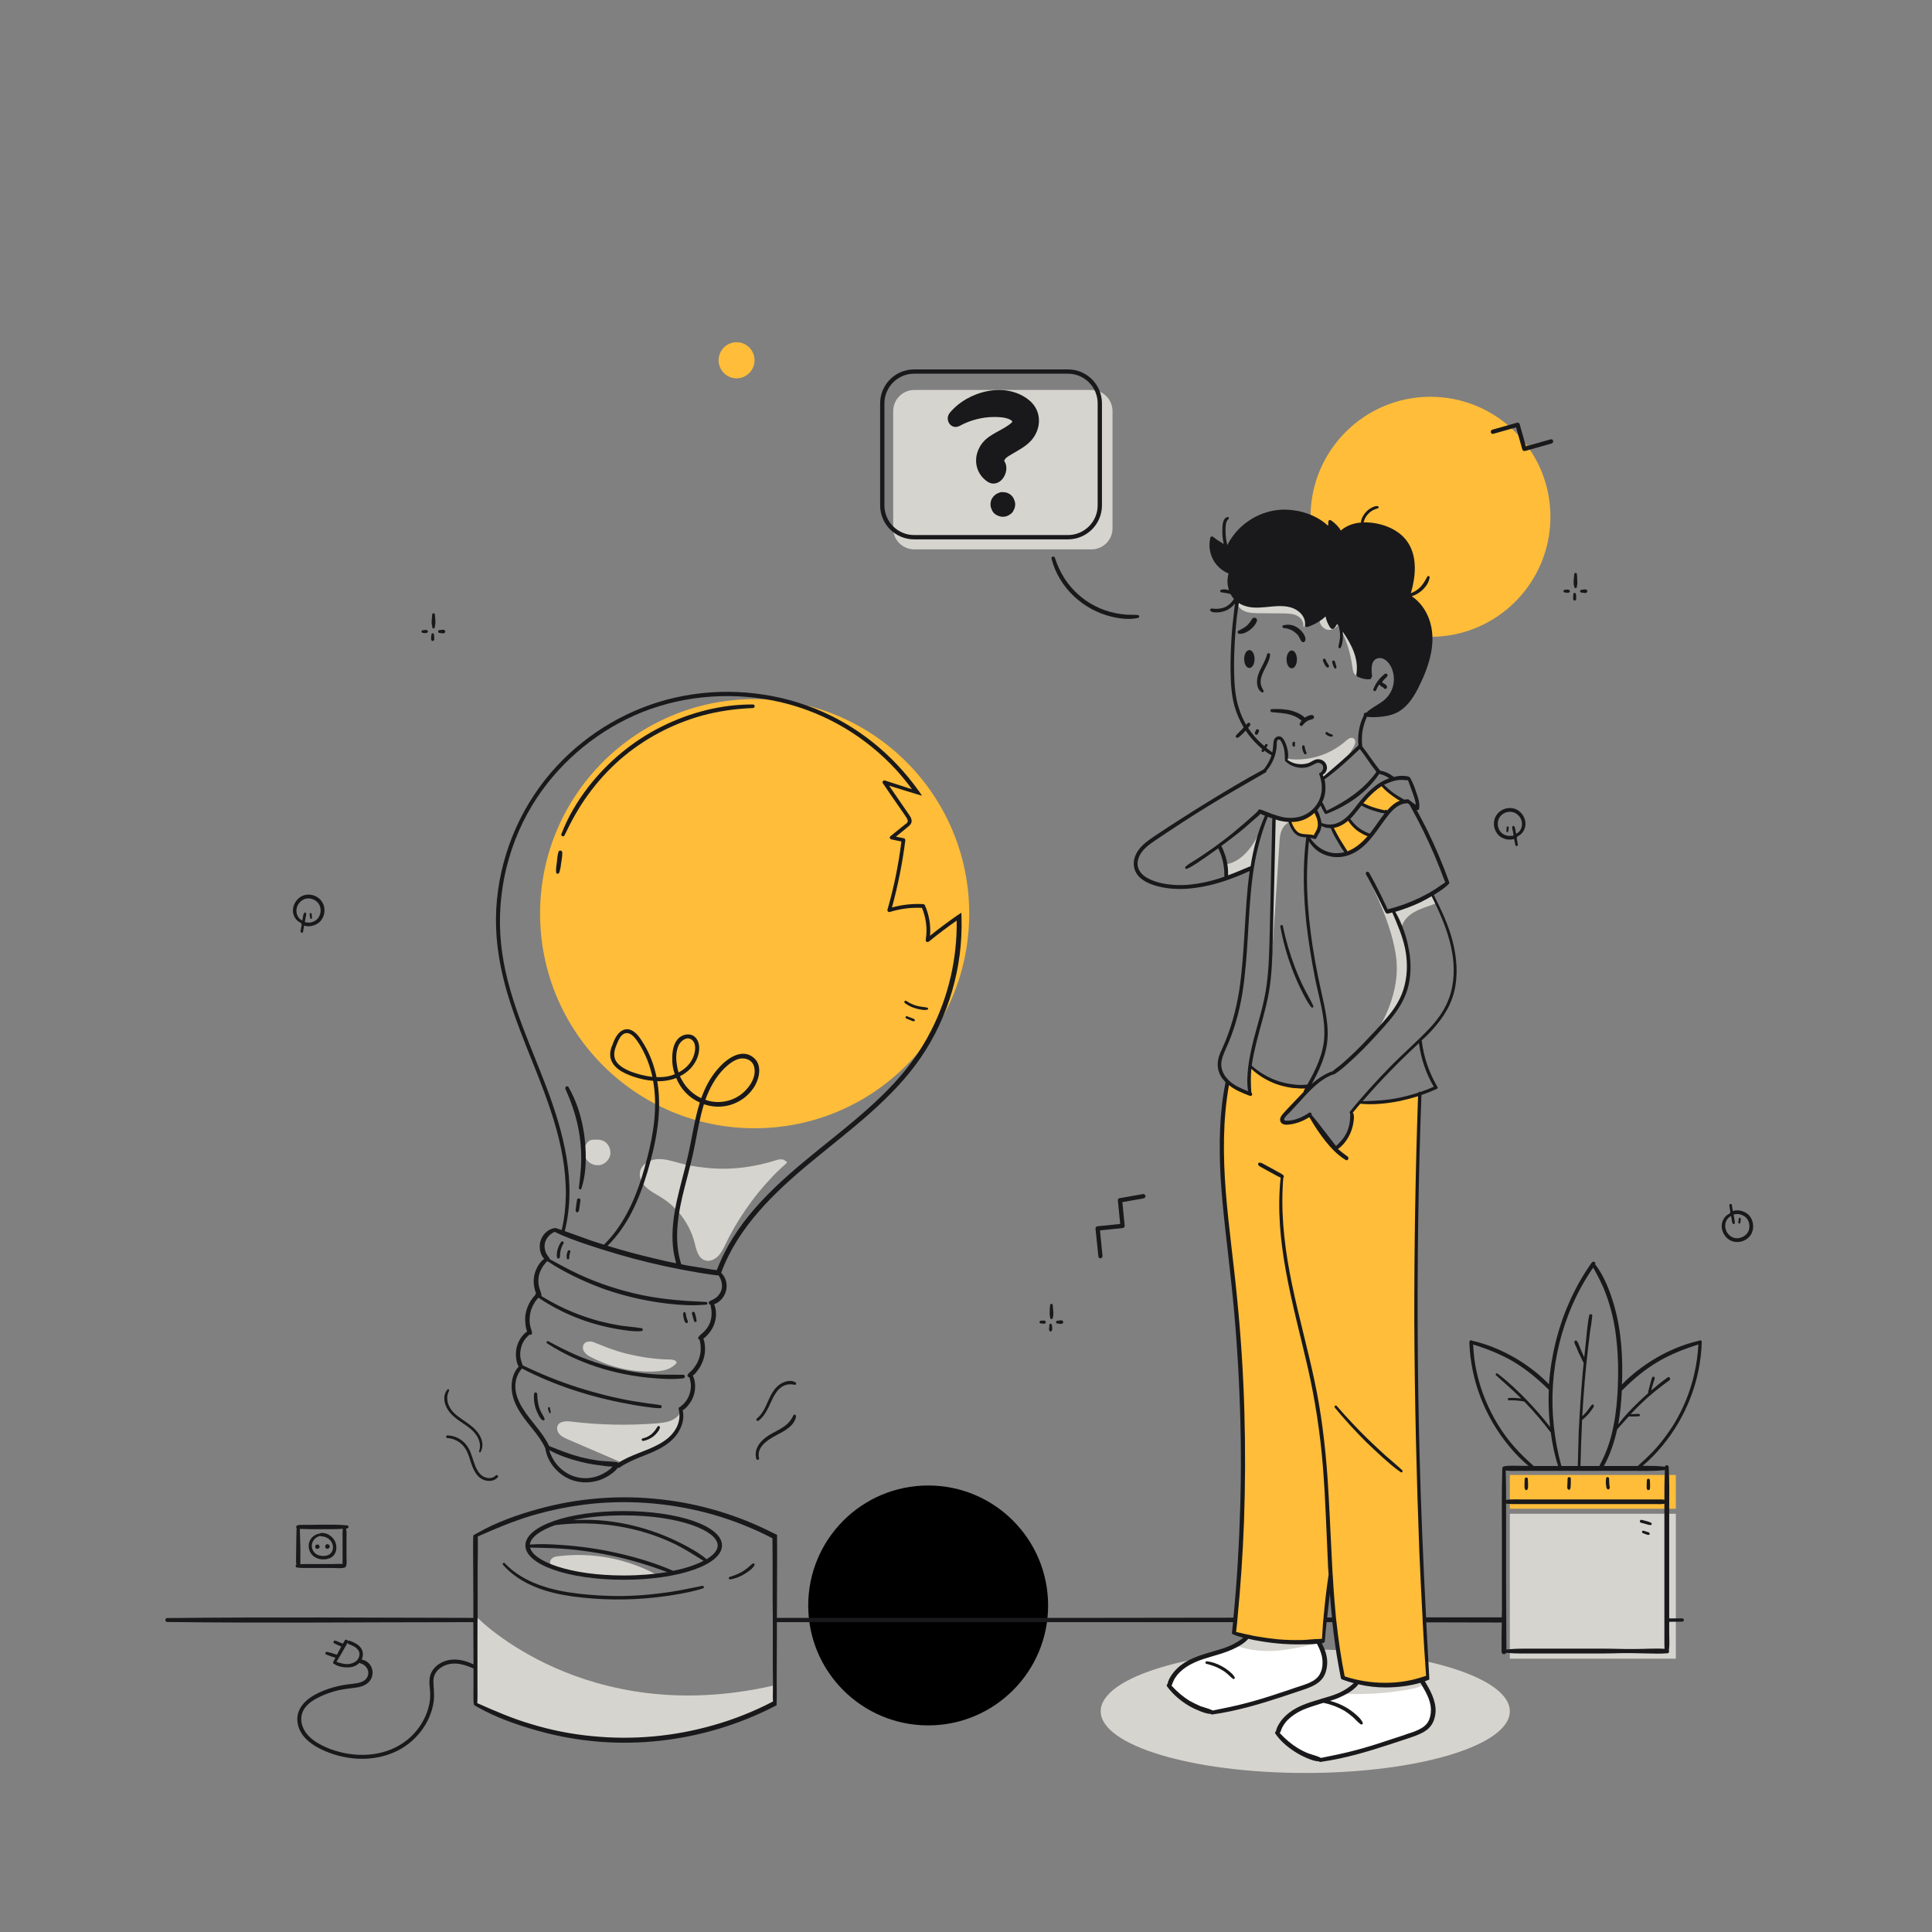 <svg version="1.2" xmlns="http://www.w3.org/2000/svg" viewBox="0 0 1080 1080" width="1080" height="1080">
	<rect x="0" y="0" width="1080" height="1080" fill="#808080" stroke="none"/>
	<title>reshot-illustration-404-line-art-illustration-F962LXZBUG-ai</title>
	<style>
		.s0 { fill: #ffbd39 } 
		.s1 { fill: #d6d4ce } 
		.s2 { fill: #ffffff } 
		.s3 { fill: #19191b } 
		.s4 { fill: #232f2f } 
	</style>
	<g id="Business Cartoon 4">
		<g id="Artwork">
			<path id="&lt;Path&gt;" class="s0" d="m732.6 288.9c0 37 30 67.1 67 67.1 37.1 0 67.1-30.1 67.1-67.1 0-37-30-67.1-67.1-67.1-37 0-67 30.1-67 67.1z"/>
			<path id="&lt;Path&gt;" d="m451.8 897.5c0 37 30 67 67.1 67 37 0 67-30 67-67 0-37.1-30-67.1-67-67.1-37.1 0-67.1 30-67.1 67.1z"/>
			<path id="&lt;Path&gt;" class="s1" d="m844 956.6c0 19.1-51.2 34.5-114.3 34.5-63.2 0-114.4-15.4-114.4-34.5 0-19.1 51.2-34.6 114.4-34.6 63.1 0 114.3 15.5 114.3 34.6z"/>
			<path id="&lt;Path&gt;" class="s2" d="m758.5 939.7c0 0-4.2 8.4-17.8 10.6-13.6 2.1-22.6 11.4-22.6 11.4l-3.8 7.3c0 0 13.3 15.4 24.1 14.8 10.8-0.6 25.2-6.1 25.2-6.1l32.4-10.9c0 0 8.5-7.1 5-15.7-3.4-8.6-6.4-11.9-6.4-11.9 0 0-24.9 6-36.1 0.5z"/>
			<path id="&lt;Path&gt;" class="s2" d="m692.1 918.5c-4.4 2.9-9.4 4.6-14.4 6-5.1 1.5-10.2 2.8-14.7 5.6-4.5 2.7-8.2 7.1-8.9 12.3 0 0 9.1 13.6 23 14.2 13.9 0.6 15.6-2.5 15.6-2.5l39.5-12c0 0 9.1-3.4 8.5-11-0.6-7.6-3.5-12.7-3.5-12.7 0 0-43.6-0.9-45.1 0.1z"/>
			<path id="&lt;Path&gt;" class="s1" d="m760.6 344.2c3.6 9.4 4.3 19.9 1.9 29.6-0.2 1-0.4 1.9-1 2.7-0.5 0.8-1.4 1.4-2.4 1.3-1 0-1.9-0.8-2.4-1.8-0.4-0.9-0.5-2-0.7-3-1.1-8.3-3.6-16.5-8-23.7-1.2 2-3.7 3.2-6 2.7-2.2-0.5-4.1-2.6-4.3-4.9q-4.6 1.7-9.2 3.3c0.6-2.4-1.1-5.1-3.4-6.2-2.3-1.2-5-1.2-7.6-1.3q-7-0.1-14.1-0.1c-2.6-0.1-5.2-0.1-7.6-1.1-2.4-1-4.4-3.2-4.5-5.8 22.9-7.8 48.8-4.4 69.3 8.3z"/>
			<path id="&lt;Path&gt;" class="s3" d="m686.1 306l-8.7-4.5c0 0-3 12.8 10.1 18.6 0 0-3.9 13.7 10 18h14.1c0 0 17.2-2.4 18.9 11.1 0 0 8.2-2.7 10.7-5.9 0 0 1.6 7.2 3.5 7.1 1.9-0.2 2.8-3.1 2.8-3.1 0 0 13.7 16.1 11.4 29.6l6.7 1.8 0.8-1.2c0 0-1.6-10.7 4.9-10.7 6.5-0.1 9.1 9.7 9.1 9.7 0 0 3.4 16-14.5 21.3l0.9 2.5c0 0 15.2 1.2 21.7-10.1 6.5-11.3 11.4-28.6 11.1-28.6-0.3 0 0.8-20.3-12-28.2 0 0 6.8-24-3.6-31.9-10.3-7.8-20.4-8.4-20.4-8.4 0 0-7.8-1.1-14.2 4.8l-5.6-6-1.2 4c0 0-13.7-13.4-30-9.3-16.2 4.1-23.1 12.7-26.5 19.4z"/>
			<path id="&lt;Path&gt;" class="s0" d="m721 458.8c-0.3 0 1.3 4.8 2.6 5.9 1.3 1.1 10.9 3.2 10.9 3.2 0 0 2.5-2.3 2.9-4.6 0.5-2.2 0.5-4.5 0.5-4.5l-3.4-6.1c0 0-4.7 6.6-13.5 6.1z"/>
			<path id="&lt;Path&gt;" class="s0" d="m744.6 462.5c0.1 0.4 8.7 14.4 8.7 14.4 0 0 10.9-6.7 12.5-10 0 0-8.2-2.9-12.3-9.3z"/>
			<path id="&lt;Path&gt;" class="s0" d="m760.5 449.9c-0.3 0.4 15.1 4.5 15.1 4.5 0 0 4.4-5.8 8.9-6l-12.2-9.8c0 0-6.6 3.9-11.8 11.3z"/>
			<path id="&lt;Path&gt;" class="s0" d="m686.3 605.2l12.6 6.5c0 0-1.3-11.6 0-15 0 0 15.1 12.6 31.7 10.8l-0.5 2.5-13.4 14.7c0 0-1.6 2.6 2.7 3 4.4 0.3 12.6-4.6 12.5-4.2-0.1 0.5 14.5 18.1 14.5 18.1 0 0 9.6-3.1 8.9-19.8l5-6.2c0 0 16.2 2.2 33.2-4.2l-2 74.2-0.2 59.7 1.3 69.6 2.3 60.3 3.4 62.8c0 0-24.7 9.3-47.8 0l-6.5-55.8c0 0-3 13.3-3.9 33.9l-0.8 1.6c0 0-32.8 1.7-49-5.6l4-64.7 1.1-38.2-2.2-56.9-3.2-33.5c0 0-4.8-48.8-5.2-48.6-0.3 0.3-3.2-28.2-2.1-34.7 1.1-6.4 1.5-19 1.5-19z"/>
			<path id="&lt;Path&gt;" class="s0" d="m301.9 510.7c0 66.3 53.7 120 119.9 120 66.3 0 120-53.7 120-120 0-66.2-53.7-119.9-120-119.9-66.2 0-119.9 53.7-119.9 119.9z"/>
			<path id="&lt;Path&gt;" class="s1" d="m739.6 435.8c7.1-4.6 13-10.9 17.1-18.3 0.4-0.8 0.8-1.6 0.9-2.4 0.1-0.9-0.2-1.9-0.9-2.3-0.7-0.5-1.6-0.4-2.4-0.1-0.7 0.4-1.3 0.9-2 1.5-8.9 7.9-21.4 11.7-33.1 9.9 0 0 1 3.5 5.6 4.1 4.5 0.6 11.5-2.8 11.5-2.8 0 0 3.4-0.6 3.9 1.7 0.5 2.4-0.8 4.9-0.8 4.9l-1 1z"/>
			<path id="&lt;Path&gt;" class="s1" d="m703.8 466.2c-0.5-0.1-6.1 14.4-17.7 16.8 0 0-1.3 7.9-0.9 7.8 0.4-0.1 14.5-5.3 14.5-5.3z"/>
			<path id="&lt;Path&gt;" class="s1" d="m764.4 490.3c0 0 14.7 26.6 16.3 47.4 1.6 20.9-11.4 39.3-11.4 39.3 0 0 14.3-12.3 16.8-25 2.4-12.6 1.3-22.4 1.3-22.4l-8.8-20.9-2.6 0.7-10.2-19.1z"/>
			<path id="&lt;Path&gt;" class="s1" d="m379.6 650.1c-4.1-1.1-8.3-2.5-12.6-2.1-4.2 0.4-8.7 3.2-9.3 7.4-0.5 3.2 1.4 6.4 3.8 8.6 2.4 2.2 5.4 3.6 8.2 5.4 9.1 5.6 15.9 14.9 18.6 25.3 0.9 3.8 1.9 8.5 5.7 9.8 2.5 0.9 5.4-0.3 7.3-2.2 1.9-1.9 3.1-4.4 4.3-6.8 3.2-6.8 7-13.2 11.3-19.4 4.2-6.2 8.9-12 14.1-17.5q2.1-2.3 4.3-4.4c1.5-1.5 3.3-2.8 4.7-4.4-2.6-3-5.4-1.4-8.6-0.5q-6.1 1.8-12.4 2.8c-8.4 1.4-16.9 1.6-25.3 0.6q-7.1-0.7-14.1-2.6z"/>
			<path id="&lt;Path&gt;" class="s1" d="m326.4 644.4c0.3 2.9 2.3 5.5 5 6.5 1.4 0.5 2.9 0.6 4.4 0.3 2.6-0.7 4.7-2.9 5.3-5.5 0.5-2.6-0.5-5.5-2.6-7.2-2-1.6-4.4-1.5-6.9-1.4-2 0-3.2 1.2-4.2 2.9-0.7 1.3-1.1 2.9-1 4.4z"/>
			<path id="&lt;Path&gt;" class="s1" d="m380.9 788.4c-0.8 2.6-3.2 4.6-5.8 5.7-2.6 1.1-5.4 1.3-8.2 1.6-15.8 1.2-31.7 0.9-47.4-1-2.9-0.4-6.7-0.3-7.8 2.3-0.7 1.7 0 3.6 1.2 4.9 1.2 1.2 2.9 2 4.5 2.7q14.8 6.4 29.7 12.8c5.2-2.1 11-3.9 16.3-6 4.8-1.9 9.7-4 12.9-8.2 3.2-4.2 5-9.6 4.6-14.8z"/>
			<path id="&lt;Path&gt;" class="s1" d="m333.9 751.1c-1.3-0.5-2.5-1.1-3.8-1.2-1.3-0.1-2.8 0.3-3.6 1.3-1 1.3-0.8 3.3 0.2 4.6 1 1.4 2.5 2.3 4 3 10.4 5.4 22.2 8.2 33.9 7.9 3-0.1 6.1-0.3 8.8-1.4 1.5-0.6 2.9-1.5 4.1-2.6 0.4-0.4 0.9-0.9 0.6-1.5-0.3-0.5-0.9-0.7-1.4-0.9-1.6-0.5-3.4-0.3-5-0.4q-2.7-0.1-5.4-0.4-5.3-0.5-10.6-1.6-5.3-1-10.5-2.6-5.1-1.6-10.1-3.7-0.6-0.2-1.2-0.5z"/>
			<path id="&lt;Path&gt;" class="s1" d="m799.8 499.8q1.2 2.1 2.4 4.2c0.1 0.2 0.2 0.4 0.2 0.7 0 0.4-0.5 0.7-1 0.8-3.7 1.4-7.5 2.4-10.9 4.4-3.4 1.9-6.4 5-7.1 8.9-1.4-3.4-3-6.8-4.4-10.2 3.8 0.1 7.5-1.1 10.9-2.8 3.4-1.7 6.8-3.8 9.9-6z"/>
			<path id="&lt;Path&gt;" class="s1" d="m722.3 459.2c-2.6 0.3-4.7 2.3-5.7 4.7-1.1 2.3-1.3 5-1.4 7.5q-1.1 16.1-2.1 32.1-1 14-1.9 28c-1.3-15-1.2-30.1 0.3-45.1 1-9.8-0.6-19.5 0.7-29.2 3.4 0.5 6.6 1.4 10.1 2z"/>
			<path id="&lt;Path&gt;" class="s1" d="m737.2 918.4c-7.5 1.8-15.1 3.6-22.9 4.3-7.7 0.6-15.6 0.1-22.9-2.7 2.2-1.6 4.4-3.7 6.7-5.3 12.6 2.6 26.2 4.2 39.1 3.7z"/>
			<path id="&lt;Path&gt;" class="s1" d="m796 941.3c-1.8 1.7-4.3 2.3-6.7 2.8-12.1 2.3-24.4 3.2-36.6 2.8 2.1-2.5 4.7-5 7.4-6.9 11.1 2.7 23 2.2 33.8-1.7 0.9 1 1.3 2.1 2.1 3z"/>
			<path id="&lt;Path&gt;" class="s1" d="m267 904.4c0 0 60.2 61.8 165.1 37.9l1.3 9.7c0 0-72.7 45.7-168.5 0.8z"/>
			<path id="&lt;Path&gt;" class="s1" d="m367.8 880.7c-16.7-9.3-36.4-13.1-55.4-10.8-1.2 0.1-2.5 0.3-3.5 1-1 0.7-1.7 2-1.3 3.2 1 2.5 3.9 3.3 6.5 3.9 17.8 4.2 35.6 5.2 53.7 2.7z"/>
			<path id="&lt;Path&gt;" class="s0" d="m936.8 843.4h-92.8v-18.9h92.8z"/>
			<path id="&lt;Path&gt;" class="s1" d="m936.8 927.2h-92.8v-81h92.8z"/>
			<path id="&lt;Path&gt;" class="s1" d="m610.1 307.1h-99c-6.5 0-11.8-5.2-11.8-11.7v-65.6c0-6.5 5.3-11.8 11.8-11.8h99c6.5 0 11.8 5.3 11.8 11.8v65.6c0 6.5-5.3 11.7-11.8 11.7z"/>
			<g id="&lt;Group&gt;">
				<path id="&lt;Compound Path&gt;" fill-rule="evenodd" class="s3" d="m492 282.5v-57c0-10.5 8.5-19 19-19h86c10.5 0 19 8.5 19 19v57c0 10.5-8.5 19-19 19h-86c-10.5 0-19-8.5-19-19zm2.4 0c0 9.2 7.5 16.6 16.6 16.6h86c9.1 0 16.6-7.4 16.6-16.6v-57c0-9.2-7.5-16.6-16.6-16.6h-86c-9.1 0-16.6 7.4-16.6 16.6z"/>
				<path id="&lt;Path&gt;" class="s3" d="m241.7 350.8c0.1 0.7 1.2 0.7 1.3 0q0.2-0.8 0.3-1.7c0.1-0.6 0.1-1.3 0.1-1.9q-0.1-1.9-0.3-3.7c-0.1-0.9-1.4-0.9-1.5 0q-0.2 1.8-0.3 3.7c0 0.6-0.1 1.3 0.1 1.9q0.1 0.9 0.3 1.7z"/>
				<path id="&lt;Path&gt;" class="s3" d="m236.4 353.8q0.5 0 1 0.1 0.2 0 0.5 0 0.1 0 0.2 0 0.4 0 0.7-0.3 0.2 0 0.3-0.2 0.1-0.1 0.1-0.4 0-0.1-0.1-0.3-0.1-0.2-0.3-0.3c-0.2-0.2-0.4-0.3-0.7-0.3q-0.1 0-0.2 0-0.3 0.1-0.5 0.1-0.5 0-1 0.1-0.3 0-0.5 0.2c-0.2 0.1-0.3 0.3-0.3 0.5 0.1 0.2 0.1 0.4 0.3 0.6q0.2 0.2 0.5 0.2z"/>
				<path id="&lt;Path&gt;" class="s3" d="m245.7 353.8q0 0 0.1 0 0.6 0.1 1.2 0.2 0.3 0 0.6 0 0.2 0.1 0.5 0 0.4-0.1 0.6-0.4c0.3-0.3 0.3-0.8 0-1.1-0.1-0.2-0.3-0.4-0.6-0.4q-0.2-0.1-0.5-0.1-0.3 0-0.6 0.1-0.6 0-1.2 0.1-0.1 0-0.1 0c-0.2 0.1-0.4 0.1-0.6 0.3-0.1 0.1-0.2 0.3-0.2 0.5 0 0.2 0.1 0.4 0.2 0.6q0.2 0.2 0.6 0.2z"/>
				<path id="&lt;Path&gt;" class="s3" d="m241.1 357.7c0 0.1 0.1 0.2 0.2 0.4 0.3 0.3 0.9 0.3 1.1 0 0.2-0.2 0.3-0.4 0.3-0.6q0.1-0.3 0.1-0.5-0.1-0.4-0.1-0.8 0-0.8-0.1-1.5c0-0.2-0.1-0.4-0.2-0.5-0.2-0.1-0.4-0.2-0.5-0.2-0.2 0-0.4 0.1-0.5 0.2-0.2 0.1-0.2 0.3-0.2 0.5q-0.1 0.7-0.2 1.5 0 0.4 0 0.7 0 0.3 0 0.6 0 0.1 0.1 0.2z"/>
				<path id="&lt;Path&gt;" class="s3" d="m880.1 328.3c0.1 0.6 1.2 0.6 1.3 0q0.1-0.9 0.3-1.7c0.1-0.7 0.1-1.3 0-2q0-1.8-0.2-3.6c-0.1-1-1.4-1-1.5 0q-0.2 1.8-0.3 3.6c0 0.7-0.1 1.3 0 2q0.2 0.8 0.4 1.7z"/>
				<path id="&lt;Path&gt;" class="s3" d="m874.8 331.2q0.5 0.1 1 0.1 0.2 0 0.5 0.1 0.1 0 0.2 0 0.4 0 0.7-0.3 0.1-0.1 0.2-0.2 0.2-0.2 0.2-0.4 0-0.2-0.1-0.4-0.1-0.1-0.3-0.2c-0.2-0.2-0.4-0.3-0.7-0.3q-0.1 0-0.2 0-0.3 0-0.5 0-0.5 0.1-1 0.1-0.3 0-0.6 0.2c-0.1 0.2-0.2 0.4-0.2 0.6 0 0.2 0.1 0.4 0.2 0.5q0.3 0.2 0.6 0.2z"/>
				<path id="&lt;Path&gt;" class="s3" d="m884.1 331.3q0 0 0.1 0 0.6 0.1 1.2 0.1 0.3 0.1 0.6 0.1 0.2 0 0.5 0 0.4-0.2 0.6-0.5c0.3-0.2 0.3-0.8 0-1.1-0.2-0.2-0.4-0.3-0.6-0.4q-0.3 0-0.5 0-0.3 0-0.6 0-0.6 0.1-1.2 0.2-0.1 0-0.1 0c-0.3 0-0.5 0.1-0.6 0.2-0.1 0.2-0.2 0.4-0.2 0.6 0 0.2 0 0.4 0.2 0.5q0.2 0.2 0.6 0.3z"/>
				<path id="&lt;Path&gt;" class="s3" d="m879.5 335.1c0 0.2 0.1 0.3 0.2 0.4 0.3 0.3 0.8 0.3 1.1 0 0.1-0.2 0.2-0.3 0.3-0.6q0-0.2 0-0.5 0-0.4 0-0.7-0.1-0.8-0.1-1.6c-0.1-0.2-0.1-0.3-0.3-0.5-0.1-0.1-0.3-0.2-0.5-0.2-0.1 0-0.3 0.1-0.5 0.2-0.1 0.2-0.1 0.3-0.2 0.5q0 0.8-0.1 1.6 0 0.3 0 0.7 0 0.3 0 0.5 0 0.1 0.1 0.2z"/>
				<path id="&lt;Path&gt;" class="s3" d="m588.5 736.9q0.1-0.9 0.3-1.8c0.1-0.6 0-1.3 0-1.9q-0.1-1.8-0.3-3.6c-0.1-1-1.4-1-1.5 0q-0.2 1.8-0.2 3.6c0 0.6-0.1 1.3 0 1.9q0.2 0.9 0.3 1.8c0.1 0.6 1.2 0.6 1.4 0z"/>
				<path id="&lt;Path&gt;" class="s3" d="m584.3 738.5c-0.2-0.2-0.5-0.3-0.7-0.3q-0.2 0-0.3 0-0.2 0-0.5 0-0.5 0.1-1 0.1-0.3 0-0.5 0.2c-0.1 0.2-0.2 0.4-0.2 0.6 0 0.2 0.1 0.4 0.2 0.5q0.2 0.2 0.5 0.2 0.5 0.1 1 0.1 0.3 0 0.5 0 0.1 0.1 0.3 0.1 0.4 0 0.7-0.3 0.1-0.1 0.2-0.2 0.1-0.2 0.1-0.4 0-0.2 0-0.4-0.2-0.2-0.3-0.2z"/>
				<path id="&lt;Path&gt;" class="s3" d="m593.5 738.1q-0.2-0.1-0.4 0-0.3 0-0.6 0-0.6 0.1-1.2 0.2-0.1 0-0.2 0c-0.2 0-0.4 0.1-0.5 0.2-0.2 0.1-0.3 0.4-0.3 0.6 0 0.2 0.1 0.4 0.3 0.5q0.2 0.2 0.5 0.3 0.1 0 0.2 0 0.6 0.1 1.2 0.1 0.3 0.1 0.5 0.1 0.3 0 0.5-0.1 0.4-0.1 0.6-0.4c0.4-0.3 0.4-0.8 0-1.1-0.1-0.2-0.3-0.4-0.6-0.4z"/>
				<path id="&lt;Path&gt;" class="s3" d="m587.8 740.2c-0.1-0.1-0.3-0.2-0.5-0.2-0.2 0-0.4 0.1-0.5 0.2-0.1 0.2-0.2 0.3-0.2 0.5q-0.1 0.8-0.1 1.5-0.1 0.4-0.1 0.8 0 0.3 0.1 0.5 0 0.1 0 0.2c0.1 0.2 0.2 0.3 0.3 0.4 0.2 0.3 0.8 0.3 1 0 0.2-0.2 0.3-0.3 0.3-0.6q0.1-0.2 0.1-0.5 0-0.4 0-0.8-0.1-0.7-0.2-1.5c0-0.2 0-0.3-0.2-0.5z"/>
				<path id="&lt;Compound Path&gt;" fill-rule="evenodd" class="s3" d="m918.2 819.4c4.2 0 8.3 0 12.4 0.5q0.1 0 0.1 0c0.3-1.2 2-1.1 2.1 0.2 0.5 7.6 0.3 15.3 0.3 22.9q0 20 0 40 0 10.1 0 20.2v1.5q3.7 0 7.3 0c1.2 0.1 1.2 1.8 0 1.8q-3.6 0.1-7.3 0.1v0.3q0 3.2 0 6.3c0 3 0.3 6.3-0.2 9.3 0.4 0.8 0 1.8-1.1 1.7-3.3 0.3-6.8 0.2-10.2 0.1q-5-0.1-10-0.2c-5.9-0.1-11.8 0.3-17.7 0.2h-35.4c-5.5 0-11.1 0.2-16.5-0.4-0.5 1.2-2.6 1-2.6-0.5-0.1-5.4 0-10.9 0.1-16.3v-0.1q-21.1-0.1-42.2-0.1 0.8 14.9 1.6 29.8 0.1 1.1 0.1 2.2 0 0-0.1 0-0.7 0.3-1.4 0.6-0.5 0.2-1 0.3c2.9 4.9 6.3 10.8 6 17.2-0.2 2.8-1 5.4-2.4 7.4-1.3 1.9-3.3 3.5-6 4.7-2.1 1-4.3 1.8-6.5 2.5q-0.9 0.3-1.8 0.6-4.5 1.5-9.1 3c-11.3 3.7-24.7 7.8-38.4 9.7q-0.1 0.1-0.2 0.1c-0.3 0-0.6-0.2-0.8-0.4-2.4 0-4.7-1-6.9-1.9q-3.5-1.5-6.6-3.5c-4.5-2.9-8.2-6.2-10.8-10-0.3-0.3-0.3-0.6-0.1-1q0.1-0.2 0.4-0.4c0.2-1.6 1.1-3.2 1.8-4.3q1.3-2.2 3.4-4.2c5.1-5 11.8-7.2 19.4-9.4l0.2-0.1c3.5-1 7.1-2 10.5-3.5 2.9-1.3 5.6-3.1 8.2-5.4q-3.1-0.8-6.1-1.9-0.3-0.2-0.7-0.3-0.1-0.1-0.2-0.2-0.1-0.1-0.2-0.3-0.1-0.5-0.2-1-0.6-3-1.1-5.9c-1.5-8.1-2.6-16.3-3.5-24.5h-3.2q-0.6 5.3-1 10.5 0 0 0 0c0 0.4-0.2 0.8-0.6 1-0.2 0.1-0.6 0.2-1.1 0.3 1.9 3.6 3.3 7.7 3 11.9-0.2 2.8-1 5.4-2.3 7.3-1.4 2-3.4 3.6-6 4.8-2.1 1-4.4 1.8-6.6 2.5q-0.9 0.3-1.8 0.6-4.5 1.5-9 3c-11.3 3.7-24.8 7.8-38.5 9.7q-0.1 0-0.2 0-0.4 0-0.7-0.3c-2.4-0.1-4.7-1-7-2q-3.5-1.4-6.6-3.4c-4.5-2.9-8.1-6.3-10.8-10-0.2-0.3-0.2-0.6-0.1-1q0.2-0.2 0.4-0.4c0.2-1.6 1.2-3.3 1.8-4.3q1.4-2.2 3.4-4.2c5.1-5 11.8-7.2 19.4-9.4l0.3-0.1c3.5-1 7.1-2 10.4-3.5 2.5-1.2 4.8-2.5 7-4.3-2-0.5-3.9-1.1-5.7-1.9-0.4-0.1-0.7-0.5-0.6-1q0.3-2.9 0.6-5.8h-255q0 4 0 8-0.1 9.5-0.1 19 0 4.9 0 9.8c0 2.1 0.1 4.3 0 6.4q0 1.7-0.1 3.3-0.8 0.4-1.5 0.7-0.3 0.2-0.7 0.4c-19.3 9.8-40.5 16.1-62.1 18.6-23.3 2.7-47 0.8-69.5-5.6-11.4-3.2-23-7.3-33.3-13.1q-0.6-0.3-1.2-0.7-0.4-0.2-0.8-0.5-0.1-0.1-0.1-0.3-0.1-0.8-0.2-1.6c-0.1-3.1 0-6.3 0-9.4q0-4.5 0-9.1c-5.9-2.7-12.8-4.4-18.5-0.3-2.8 1.9-4.1 4.8-3.9 8.1 0.1 3.5 0.6 6.8 0.2 10.2-1.6 12.7-10.6 23.9-22.3 28.9-13.1 5.7-28.7 4.3-41.4-2.1-6-3-11.6-7.8-12.5-14.8-0.9-6.9 3.9-12.1 9.5-15.2 6.5-3.6 13.8-5.5 21.1-6.2 3.1-0.4 7-0.8 8.5-4 1.5-3.2-0.6-6.6-3.9-7.5-0.3 0-0.4-0.2-0.6-0.3q-0.5 0.6-1.1 1c-1.7 1.2-3.9 1.7-6 1.6-2.3 0-5-0.6-6.9-1.9q0 0-0.1 0c-0.4-0.1-0.8-0.6-0.5-1.2q0.6-1.2 1.2-2.3-0.6-0.2-1.2-0.4-0.6-0.2-1.3-0.4-0.7-0.3-1.3-0.5c-0.5-0.2-1-0.3-1.5-0.6-0.2-0.2-0.4-0.5-0.3-0.8 0.1-0.3 0.4-0.6 0.7-0.6 0.5 0 1 0.2 1.5 0.3q0.7 0.2 1.4 0.4 0.6 0.2 1.3 0.4c0.5 0.2 1 0.3 1.5 0.5q0 0.1 0 0.1 1.3-2.4 2.5-4.7 0 0-0.1 0l-2-0.9c-0.6-0.3-1.3-0.5-1.9-0.9-0.4-0.3-0.5-0.6-0.3-1 0.1-0.4 0.5-0.5 0.9-0.5 0.7 0.2 1.4 0.5 2 0.8q1 0.4 2 0.8 0.2 0.1 0.3 0.1 0.5-0.8 1-1.7c0.5-0.9 1.6-0.5 1.8 0.3 0.2-0.3 0.6-0.4 1-0.2 1.9 0.7 4 1.6 5.5 3.1 2.1 2.1 2.3 5 1.2 7.4 1.5 0.3 2.8 0.9 3.9 2 2.2 2.2 2.8 5.6 1.5 8.5-1.4 3-4.4 4.4-7.4 5-3.6 0.6-7.2 0.8-10.7 1.6-3.8 0.9-7.5 2.1-10.9 3.8-2.9 1.4-5.9 3.2-7.9 5.8-2.2 2.8-2.8 6.2-1.9 9.6 2 7.2 9.3 11.2 15.8 13.7 13.3 5 29.3 4.7 41.2-3.7 5.3-3.7 9.5-8.9 12.1-14.8 1.3-3 2.2-6.2 2.5-9.4q0.2-2.4 0-4.8c-0.1-1.9-0.5-3.9-0.3-5.8 0.2-6.2 5.6-10.4 11.3-11.3 4.7-0.7 9.1 0.5 13.3 2.5q0-11.8-0.1-23.6h-5.1c-55.3 0-110.6 0.6-166-0.1-1.4 0-1.4-2.2 0-2.2 57.1-0.6 114.1-0.2 171.1-0.1q0-5.9 0-11.9 0-9.5-0.1-18.9c0-4.5-0.1-9 0-13.5q0-0.9 0.1-1.8 1.2-0.8 2.4-1.4c10.3-5.9 21.9-10 33.3-13.2 22.5-6.3 46.2-8.2 69.5-5.5 21.6 2.4 42.8 8.8 62.1 18.6q1.3 0.6 2.5 1.2 0 1.6 0 3.2v0.1c0.1 4.9 0 9.9 0 14.9q-0.1 14.1-0.1 28.2h175.9q39.6 0 79.3-0.1c2-20.5 3.2-41.1 3.8-61.7q0.9-31.2-0.4-62.4-1.2-31.2-4.5-62.2c-2.1-20.2-4.9-40.3-6.1-60.5-0.9-17.5-0.7-35.3 2.8-52.5q-0.9-1-1.8-2.1c-1.6-2.2-2.6-5-2.6-7.8 0-3.2 1.2-6.2 2.6-9.1 4.6-10.2 7.6-20.9 9.4-32 1.7-11.2 2.4-22.6 3.1-34 0.7-10.9 1.2-22.1 2.8-33.1q-0.4 0.2-0.9 0.4c-9.4 4.2-19.2 7.7-29.4 9-5.6 0.8-11.3 0.9-16.9 0-4.8-0.8-9.9-2.2-13.7-5.3-3.8-3.2-4.9-8.1-3-12.7 1.9-4.7 6-7.7 10.1-10.5 10-6.7 20.2-13.2 30.4-19.5 10.3-6.3 20.6-12.5 31.2-18.2q0 0 0 0c2-2.3 3.4-5 4.4-7.9q-2.1-1.1-4-2.6-0.1 0.2-0.2 0.3-0.1 0.2-0.2 0.3c-0.2 0.1-0.3 0.2-0.5 0.2-0.3 0-0.6-0.2-0.6-0.5-0.2-0.4 0.1-0.8 0.4-1.1-3.1-2.6-5.9-5.6-8.2-8.7q-0.6-0.9-1.1-1.7-0.4 0.4-0.8 0.8-0.8 0.9-1.7 1.7-0.5 0.4-0.9 0.8c-0.4 0.3-0.7 0.6-1.2 0.7-0.5 0.2-1.2-0.4-1-0.9 0.2-0.5 0.5-0.8 0.9-1.2q0.4-0.4 0.8-0.8 0.8-0.9 1.7-1.7 0.5-0.6 1-1.2c-2.1-3.6-3.8-7.5-5-11.5-1.8-6.4-2.2-13.2-2.3-19.8-0.1-7.1 0.2-14.2 0.7-21.3q0.4-5.3 1.1-10.6c0.2-2 0.4-4.1 0.7-6.1-1.3 1.7-3 3-4.8 3.9q-2.2 0.9-4.5 1.1c-1.4 0.1-3.5 0.2-4.5-0.9-0.3-0.4-0.2-0.9 0.3-1.1 0.6-0.2 1.4-0.1 2 0q1 0.1 2 0c1.3-0.1 2.7-0.4 3.9-0.9 2.1-1 3.8-2.6 5-4.6q-1.1-1.2-1.9-2.7c-0.9-0.2-1.7-0.5-2.6-0.6 0 0-0.4-0.1-0.2 0q-0.2-0.1-0.3-0.1-0.2 0-0.4 0-0.2 0-0.3-0.1-0.1 0-0.1 0-0.4 0-0.8-0.1c-0.2 0-0.5 0-0.7-0.2-0.4-0.2-0.6-0.8-0.2-1.1 0.5-0.4 1.2-0.4 1.8-0.5 0.6 0 1.1 0.1 1.6 0.2q0.7 0.1 1.3 0.3c-1-3-1.1-6.3-0.2-9.3-3.2-1.3-6-3.6-7.9-6.5-2.6-4-3.4-9-2.3-13.5 0.1-0.8 1.1-0.9 1.6-0.5 1.9 1.6 3.9 2.8 5.9 4-0.6-2.7-0.9-5.4-0.8-8.2 0.1-2.3 0.1-6.1 2.9-6.9 0.6-0.1 1.1 0.7 0.6 1.1-1.8 1.4-1.7 4.6-1.7 6.7 0 2.7 0.3 5.3 1 7.9 2.1-4.1 5-7.9 8.5-10.9 6.8-5.9 15.6-9.2 24.6-8.9 8.4 0.3 17.1 3.3 23.2 9q0-0.3 0.1-0.6c0-0.6 0-1.2 0.1-1.8 0-0.6 0.7-1.1 1.3-0.7 0.7 0.4 1.3 0.9 1.9 1.4q0.8 0.7 1.6 1.5 0.8 0.9 1.5 1.8c0.2 0.3 0.3 0.6 0.5 0.9q0 0.1 0.1 0.2c3.2-2.8 7.2-4.2 11.4-4.5q-0.1-0.2-0.1-0.5c0.4-2.2 1.6-4.2 3.2-5.8 0.8-0.8 1.8-1.5 2.8-2 0.9-0.5 2.1-1 3.2-0.9 0.6 0 1 0.9 0.4 1.2-0.5 0.2-1 0.3-1.5 0.5-0.4 0.2-0.9 0.4-1.4 0.6q-1.3 0.7-2.3 1.7c-1.5 1.4-2.5 3.2-2.9 5.1q0 0-0.1 0.1 0.2 0 0.4-0.1c8.8-0.1 19.1 3.4 24.2 10.9 5.7 8.3 4.6 19.4 1.9 28.7 1.6-0.6 3.2-1.5 4.5-2.7 2.1-1.8 3.4-4.1 4.7-6.6 0.3-0.5 1.4-0.3 1.3 0.4-0.4 3.1-2.4 5.7-4.7 7.7-1.6 1.3-3.4 2.3-5.3 2.9 4.5 3 7.7 7.5 9.6 12.5 4.7 12.6 0.2 26.3-5.5 37.8-2.6 5.3-5.8 10.6-10.9 13.9-2.8 1.7-5.8 2.6-9 3-3 0.4-6.3 0.6-9.3 0.2-1.2 2.7-2 5.4-2.5 8.3q-0.3 2.3-0.3 4.6 0 1.2 0.1 2.3c0 0.4 0.1 0.9 0.1 1.3 3.3 4.2 6.6 9.4 9.9 13.4q0.1 0.1 0.1 0.2c2.8 0.4 5.4 1.7 7.7 3.5 2.7-0.7 5.8-0.9 8.4-0.1 0.3 0.1 0.5 0.3 0.6 0.5q0 0.1 0.1 0.1c1.5 2.6 2.6 5.5 3.5 8.4 1 2.8 2 5.8 1.5 8.8 0 0.7-0.9 1-1.4 0.7q3.1 5.7 6 11.5c4.6 9.4 8.7 19.1 12.2 28.9q0.1 0.2 0.1 0.4 0 0 0 0.1 0 0 0 0 0 0 0 0-0.1 0.4-0.4 0.6c-2.1 2.2-4.9 3.9-7.5 5.6q-0.4 0.2-0.8 0.5c4.2 8.3 8.2 16.7 10.5 25.7 2.4 9.2 3.2 19.1 0.9 28.4-2.3 9.3-7.9 16.9-14.5 23.7q-1.8 1.8-3.7 3.5 0.1 0.2 0.1 0.3c1.1 9.1 4.1 17.8 8.7 25.6 0.3 0.3 0.2 1-0.3 1.2q-4.2 1.9-8.6 3.4-1.3 35.5-1.8 70.9-0.9 64 0.7 128.1c0.8 31 2.1 62 3.7 93q21.2 0 42.3 0 0.1-1.6 0.1-3.2 0-19.9 0-39.9c0-13.3-0.2-26.7 0.2-40q0.1-0.2 0.1-0.4c0.1-0.4 0.3-0.8 0.8-0.9 3.1-0.6 6.5-0.3 9.7-0.3h4.1c-4-3.2-7.6-7-10.9-11-13.5-16.3-21.6-37-22.2-58.2 0-1 1.1-1.2 1.7-0.7 8.4 1.9 16.4 5.3 23.9 9.6 6.8 4 13.4 9 18.9 14.7 0.6-8.7 2.1-17.3 4.3-25.8 4-15.1 10.6-29.5 19.6-42.2 0.8-1.1 2.5-0.2 1.9 0.9 5 6.5 8.1 14.6 10.4 22.3 4.3 14.5 5.2 29.8 4.6 44.9 5.6-5.8 12.2-10.7 19.1-14.8 7.4-4.3 15.5-7.7 23.9-9.6 0.5-0.5 1.6-0.3 1.6 0.7-0.6 21.2-8.6 41.9-22.2 58.2-3.3 4-6.9 7.7-10.9 11zm-718 107.9c1-1.7 1.1-3.8-0.3-5.3-1.3-1.5-3.2-2.3-5-2.9-0.3-0.2-0.5-0.5-0.6-0.8q-3 5.4-6.2 10.7c1.1 0.3 2.1 0.7 3.2 0.9 1.2 0.3 2.4 0.4 3.6 0.3 2-0.2 4.2-1.1 5.3-2.9zm231.8-20.5q0-1.2 0-2.4-0.1-5.8-0.1-11.7 0-9.5 0-19c0-4.6-0.1-9.2-0.1-13.8q0 0 0 0c-10.4-5.4-21.4-9.8-32.7-13.1-22.1-6.3-45.3-8.5-68.2-6.2-11.6 1.2-23.1 3.5-34.2 6.8-10.2 3.1-19.9 7.2-29.6 11.5 0.1 5.7 0 11.5-0.1 17.2q0 14.1 0 28.3-0.1 1.2-0.1 2.4 0 3.8 0 7.6 0 8.5 0 17.1 0 0.9 0 1.8v0.5q0 4.6 0 9.2c0 3 0.1 6.1-0.1 9.1q0.1 0.1 0.3 0.1c9.7 4.3 19.4 8.5 29.6 11.5 11.1 3.4 22.6 5.7 34.2 6.8 22.9 2.3 46.1 0.2 68.2-6.2 11.3-3.2 22.3-7.6 32.7-13q0.1-0.1 0.3-0.1c-0.2-3 0-6 0-8.9q0-5.5-0.1-11 0-12.2 0-24.5zm368.3-405.8q-3.1 1.8-6.3 3.4-6.8 3.2-14 5.3c3.9 6.8 6.6 14.7 7.8 22.4 1.1 6.9 1 14.1-1 20.9-2 6.7-5.8 12.4-10.3 17.7-4.6 5.4-9.5 10.7-14.5 15.8-2.6 2.6-5.2 5.1-7.9 7.5-2.6 2.3-5.4 4.9-8.4 6.6q-0.4 0.2-0.7 0.1c-7.8 3-13.5 9.7-19 15.7q-2.6 2.8-5.1 5.5c-0.9 0.9-1.9 1.8-2.7 2.9-0.7 1.1-0.3 1.7 0.9 1.7 4.4 0.1 9.1-2 12.6-4.4 0.9-0.6 1.7 0.4 1.5 1.2 2.5 2.8 4.8 5.9 7.1 8.9q1.9 2.5 3.8 4.9 1 1.3 1.9 2.5c0.3 0.4 0.6 0.7 0.9 1 2.3-2.1 4.4-4.4 5.8-7.3 0.8-1.7 1.4-3.5 1.7-5.4q0.3-1.4 0.3-2.8c0.1-0.8 0-1.7 0.1-2.5-0.3-0.3-0.5-0.8-0.1-1.3 7.2-8.9 15-17.4 23-25.6 6.8-6.9 14.1-13.2 20.8-20.2 6.6-6.8 11.6-14.6 13.3-24 3.3-17.6-3.7-34.9-11.5-50.5zm-7.1 82.1q-2.5 2.3-5 4.7-5.8 5.5-11.4 11.3-7.8 8-15.1 16.5c6.8-0.2 13.5-0.5 20.2-1.9q5.5-1.1 10.9-2.9c0.2-0.5 0.9-0.6 1.3-0.4q3.8-1.3 7.4-2.9c-4.4-7.5-7.2-15.8-8.3-24.4zm-62.4 23.2c4.8-8.5 9.2-17.5 9.5-27.4 0.4-10.7-3-21.2-5.1-31.6-2-10.2-3.7-20.5-4.9-30.9-1.7-15.9-2.2-32.3-0.1-48.3-1.9-0.1-3.6-0.3-5.2-1.3-2.5-1.7-3.7-4.6-4.7-7.3-1.8-0.1-3.6-0.4-5.3-0.8q-1-0.3-1.9-0.6-0.4 17.5-0.8 35-0.4 15.8-0.8 31.6c-0.2 10-0.5 20.2-2.2 30.1-1.7 9.7-4.8 19-7.1 28.5-1 4.1-1.9 8.2-2.5 12.4 4.3 3.9 9.6 6.9 15 8.7 2.8 0.9 5.6 1.5 8.5 1.8q2.1 0.3 4.2 0.3c1.1 0 2.3-0.2 3.4-0.2zm-57.8-113c3.9-0.8 7.7-1.9 11.4-3.2 0.1-2.9-0.2-5.7-0.8-8.5q-0.5-2.2-1.3-4.4c-0.4-1-0.9-2-1.3-3q-3.3 2.4-6.6 4.7-2.7 1.8-5.3 3.6c-1.9 1.1-3.7 2.5-5.7 3.2-0.7 0.3-1.2-0.7-0.7-1.2 1.5-1.5 3.6-2.5 5.4-3.7q2.7-1.7 5.3-3.5 5.4-3.6 10.6-7.6c3.5-2.6 6.9-5.5 10.2-8.3q2.5-2.1 4.8-4.2 1.3-1.2 2.6-2.3c0.5-0.5 1-1.1 1.6-1.5 0-0.5 0.3-0.9 0.9-0.9 1.1 0.1 2.1 0.6 3.1 1q1.8 0.7 3.6 1.4c2.2 0.8 4.5 1.5 6.8 2 4.4 0.7 8.9 0.3 12.7-1.9 3.6-2 6.4-5.3 7.7-9.2 1.5-4.3 1-8.7-0.5-12.9-0.3-0.6 0.3-1 0.8-1 1.7-1.5 2.1-4.4-0.5-5.3-1.3-0.5-2.4 0.2-3.5 0.8-1 0.5-2.1 1-3.2 1.4-4.4 1.2-9.3-0.1-12.6-3.3q-0.2-0.3-0.2-0.5 0 0 0-0.1c-0.1-2.9-0.1-5.7-1.2-8.5-0.4-0.8-1.1-3-2.2-3-1.5 0-1.2 2.8-1.2 3.6-0.4 5.2-2.4 10-5.7 13.8 0 0.4-0.1 0.8-0.5 1-11 6.4-22.1 12.6-32.9 19.3-9.6 5.9-19 12.1-28.4 18.4-4 2.7-8.5 5.8-9.9 10.7-1.5 5 1.5 8.9 5.8 11 4.5 2.3 9.8 3.2 14.8 3.5 5.4 0.3 10.8-0.3 16.1-1.4zm91.7-47.3q-1.3 1.5-2.6 3c2 0.9 3.9 1.8 6 2.4 2 0.7 4 1.1 6 1.6 0.3-0.4 1-0.4 1.3 0q0 0.1 0 0.1 0.2-0.3 0.4-0.5c1.9-2.1 4.1-4 6.7-5q0 0 0.1 0-0.7-0.4-1.3-0.7-1.6-1-3.2-2.2c-2.1-1.5-4.1-3.2-5.8-5.2-2.8 1.8-5.3 4.1-7.6 6.5zm24 5.2q-0.4-0.7-0.8-1.4-0.5-0.4-1-0.8-0.2 0.1-0.5 0.1-0.3 0-0.6 0-1.1 0.1-2.2 0.5c-4.1 1.4-7.1 5.5-9.6 8.8-5.6 7.7-11 16.7-20.5 19.8-4.6 1.5-9.6 1.2-13.9-0.8-3.4-1.5-6-4-7.9-7.1q-1 9.9-1.1 19.8c0 21.4 3.2 42.6 7.8 63.3 2.2 10.1 4.9 20.4 3.3 30.8-1.3 7.7-4.6 14.9-8.4 21.7 3.5-3 7.2-5.6 11.7-7.1 1.3-1.2 2.8-2.2 4.2-3.3q2.2-1.9 4.4-3.9 4.4-4 8.5-8.3c4.6-4.8 9.2-9.6 13.5-14.8 4.4-5.2 8-11 9.6-17.8 1.7-6.8 1.6-13.9 0.2-20.7-1.5-7-4.3-13.4-7.1-19.9q-1.2 0.3-2.4 0.6c-0.5 0.1-0.9 0-1.1-0.4q-0.2 0-0.3-0.2c-1-1.8-1.8-3.7-2.7-5.5q-1.3-2.6-2.6-5.2c-1.8-3.6-3.8-7.1-5.6-10.7-0.6-1.1 1-2 1.7-0.9 2 3.4 3.9 7.1 5.7 10.7q1.4 2.7 2.6 5.4c0.7 1.5 1.5 2.9 2.1 4.4 5.9-1.4 11.7-3.5 17.2-6.1q3.3-1.6 6.4-3.3 0.6-0.4 1.1-0.7 0.4-0.2 0.7-0.4c2.3-1.4 4.5-3.1 6.8-4.5q-2.9-7.8-6.1-15.4-5.9-13.7-13.1-26.7zm-41 11.1q-1 0.3-2.1 0.5c1.1 2.1 2.2 4.3 3.4 6.3q1.1 1.8 2.2 3.5 0.5 0.9 1.1 1.8c0.3 0.4 0.7 0.9 0.9 1.5 4.3-1.6 8.1-4.8 11.3-8.5-0.9-0.2-1.8-0.7-2.6-1.1q-1.9-1-3.5-2.2c-1.9-1.5-3.5-3.3-4.8-5.3-1.7 1.5-3.7 2.7-5.9 3.5zm-9-0.6q-0.2 1.9-1 3.5-0.5 0.9-1 1.7c-0.3 0.5-0.4 1-0.8 1.5-0.1 0.4-0.5 0.8-1.1 0.6-0.7-0.3-1.6-0.5-2.4-0.6 2.5 3.9 6.5 7 11 8.1 2.9 0.7 5.6 0.5 8.1-0.1-0.2-0.3-0.4-0.7-0.7-1q-0.6-0.9-1.2-1.8-1.1-1.8-2.1-3.6c-1.4-2.2-2.6-4.6-3.6-7.1-1.8 0.1-3.6-0.3-5.2-1.2zm18.2-6.2q-1 1.2-2.1 2.2c1.3 1.9 2.9 3.6 4.7 5q1.5 1.2 3.2 2 0.8 0.5 1.7 0.8 0.6 0.3 1.3 0.5 0.7-0.8 1.3-1.7c2.4-3.2 4.5-6.5 7-9.6-2.2-0.3-4.3-0.9-6.4-1.6-2.2-0.7-4.5-1.6-6.5-2.8-1.4 1.7-2.7 3.5-4.2 5.2zm21.8-18.8q-0.6 0.1-1.2 0.4-1 0.3-1.9 0.7-0.8 0.3-1.6 0.8-0.2 0-0.4 0.1c1.8 1.7 3.6 3.3 5.5 4.7q1.6 1.1 3.3 2.1 0.8 0.5 1.7 1c0.3 0.2 0.6 0.3 0.8 0.5q0.7-0.1 1.3-0.1h0.2c0.3-0.2 0.7-0.2 1.1 0.1q1.1 0.9 2.2 1.7 0 0 0 0 0.9 0.6 1.7 1.2c-0.1-2.3-1-4.6-1.7-6.6-0.8-2.4-1.8-4.7-2.6-7.1-2-0.2-3.9-0.3-5.9-0.1q-0.4 0.1-0.8 0.2-0.9 0.1-1.7 0.4zm-2-1.6c-1.7-1.2-3.6-2-5.7-2.5-7.1 10.6-17.7 17.8-29.6 22.4-0.5 0.2-0.9-0.2-1-0.7q-0.1-0.1-0.2-0.2c-0.3-0.4-0.5-0.9-0.7-1.3q-0.4-0.7-0.7-1.3-0.3-0.6-0.6-1.2-0.9 1.4-1.9 2.6c0.8 1.2 1.3 2.6 1.7 4 0.3 1 0.6 2 0.7 3.1 4.2 1.7 8.3 1 12-1.6 3.4-2.3 5.8-5.7 8.3-8.9 2.4-3.1 4.9-6 7.9-8.6 2.2-1.9 4.6-3.6 7.2-4.8q0.9-0.4 1.8-0.8 0.3-0.1 0.6-0.2 0.1 0 0.2 0zm-7.7-4.2c-3-3.7-5.9-8.6-8.9-12.2-6.2 6-12.7 11.9-19.7 17 0.7 2.9 0.7 6 0.1 8.9q-0.5 2-1.4 3.9 0 0 0 0c0.3 0.3 0.5 0.6 0.6 0.9l0.7 1.3q0.3 0.7 0.6 1.3 0.3 0.6 0.6 1.2c10.9-5.3 20.2-11.5 27.4-21.1q0.2-0.3 0.4-0.6-0.2-0.3-0.4-0.6zm-80.9-109.8c-1.1 3.7-0.4 7.8 1.8 11q0.6 0.9 1.2 1.5 0.8 0.9 1.6 1.5c5.9 4.4 14.9 2.1 21.9 1.9 4.3-0.2 8.8 0.4 12.4 3.1 2.5 2 4.4 4.9 4.5 8 3.5-1.3 6.5-3.4 9.3-5.9q0.2-0.2 0.4-0.4c0.5-0.1 1 0.1 1 0.7q0.1 0.4 0.1 0.8c0.3 1.9 0.9 3.8 1.9 5.6q0.3 0.3 0.5 0.7 0.1 0 0.1 0.1c0.1-0.1 0.2-0.2 0.2-0.2q0.3-0.5 0.5-0.9 0.4-0.7 0.9-1.4 0.1-0.1 0.2-0.3 0.2-0.4 0.5-0.7c0.2-0.1 0.5 0 0.7 0.2q0.3 0.4 0.6 0.8c6.6 8.5 13.3 18.3 11.8 29.6 1.8 0.7 3.6 1 5.5 1.1q0.1 0 0.1 0.1c-0.5-2.6-1-5.3-0.1-7.8 0.8-2 2.2-3.8 4.4-4.3 4.1-0.9 7.7 2.6 9.5 5.9 1.9 3.6 2.4 7.6 1.7 11.5-0.8 4.1-3 7.6-6.2 10.2-2.2 1.7-4.7 3.2-7.1 4.7 1.8-0.1 3.7-0.1 5.5-0.4 3.3-0.6 6.5-1.7 9.1-3.8 4.3-3.5 7-8.7 9.3-13.7 2.8-5.9 5.2-12.1 6-18.7 1.3-10.3-1.9-22-11.2-27.7q-0.2 0-0.5 0.1c-0.9 0.1-1.1-1.4-0.3-1.6 0.2-0.3 0.5-0.4 0.8-0.4 0.8-5.3 2.1-10.7 1.8-16.1-0.2-4.4-1.4-8.9-4.1-12.5-2.6-3.4-6.5-5.7-10.5-7.1-7.4-2.7-17.3-3.7-23.7 1.8q-0.2 0.1-0.4 0.2-0.1 0-0.1 0c-0.2 0.2-0.6 0.2-0.9 0-0.4-0.6-0.9-1.1-1.4-1.6q-0.7-0.9-1.4-1.6-0.7-0.8-1.5-1.6-0.2-0.1-0.4-0.3-0.1 0.1-0.1 0.3-0.2 0.9-0.3 1.7 0 0 0 0.1-0.2 1-0.3 1.9-0.1 0.7-0.2 1.5c-0.2 0.7-1.5 0.5-1.4-0.2q0.1-1.1 0.3-2.2c-3.5-2.9-7.5-5.4-11.8-6.9-8.1-3.1-17.3-3-25.4 0.3-7.7 3.3-14.2 9.2-17.9 16.6 0 0.4-0.4 0.7-0.9 0.6-2.9-0.7-5.5-2.4-7.9-4.2-0.4 3.6 0.4 7.3 2.4 10.4 2 3.3 5.4 5.7 9.1 6.9 0.9 0.2 0.5 1.6-0.4 1.4q-0.6-0.2-1.2-0.3zm18.7 96q0.2-0.4 0.5-0.9c0.2-0.3 0.6-0.4 1-0.2 0.3 0.1 0.4 0.6 0.2 0.9l-0.7 1.1q1.7 1.3 3.4 2.6 0.4-1.7 0.5-3.4c0.2-1.5 0-3.3 1-4.5 0.9-1.1 2.3-1.4 3.6-0.7 1.1 0.8 1.8 2.2 2.3 3.4 1.2 2.9 1.9 6.3 1.2 9.4 2.2 1.6 4.8 2.4 7.5 2.4q2.1 0 4-0.6c1.4-0.5 2.5-1.4 3.9-1.9 2.5-0.9 5.4 0.4 6.3 2.9 0.8 2.1-0.1 4.5-2.1 5.5q0.3 0.5 0.4 1c6.7-5.7 13.3-11.3 19.6-17.5q0-0.2-0.1-0.4-0.1-1.3-0.1-2.6 0-2.5 0.4-5c0.5-3 1.4-6 2.8-8.7-0.2-0.6 0.1-1.4 0.8-1.5q0.3 0 0.6 0c2.6-2.6 6.1-4.1 9-6.3 5.6-4 7.8-11.1 5.5-17.7-1-3-3.9-7-7.6-6.5-4.7 0.6-4.1 6.8-3.7 10.1 0.1 0.4-0.2 0.5-0.4 0.6 0.1 0.5-0.2 1-0.9 1.1-2.4 0.2-4.9-0.5-7-1.5-0.4-0.2-0.5-0.7-0.5-1.1 1.5-8.9-2.7-16.8-7.6-24q0.1 1.5 0.1 2.9 0 1.6-0.3 3.1c-0.2 1-0.4 2.2-1 3-0.3 0.5-1.2 0.4-1.2-0.4 0-0.9 0.4-1.9 0.5-2.8q0.3-1.4 0.4-2.9 0.1-2.9-0.7-5.7 0-0.1 0-0.2-0.5-0.7-0.9-1.3-0.5 0.7-0.9 1.4c-0.4 0.6-0.9 1.4-1.7 1.4-0.8 0-1.2-0.6-1.6-1.2-1.1-1.8-1.9-3.7-2.3-5.8-2.9 2.7-6.5 4.7-10.2 5.9-0.6 0.2-1.4-0.3-1.3-0.9 0.6-4.8-3.4-8.7-7.8-10-9.1-2.7-19.1 2.7-28-1.8q-0.6-0.3-1.2-0.7c-0.3 2.6-0.8 5.2-1.1 7.8q-0.6 5.6-1 11.3c-0.4 6.7-0.7 13.4-0.5 20 0.1 6.6 0.6 13.3 2.6 19.6 1 3.3 2.4 6.4 4.1 9.4q0.4-0.5 0.8-0.9c0.4-0.4 1-0.3 1.3 0 0.4 0.4 0.3 0.9 0 1.3q-0.5 0.6-1 1.3 1.1 1.7 2.3 3.2c2 2.6 4.3 4.9 6.8 7zm25.3 39.4c-1.6 1.1-3.4 1.9-5.3 2.4-1.6 0.4-3.3 0.6-4.9 0.6 0.9 2.3 2.1 4.8 4.3 6.1 1.3 0.6 2.8 0.7 4.2 0.8q0.1 0 0.3 0 0.7 0.1 1.5 0.1 1.2 0.1 2.3 0.4c0.2-0.8 0.8-1.6 1.1-2.2 0.6-1.1 1-2.2 1.1-3.5 0-1.3-0.2-2.6-0.6-3.8-0.4-1-0.9-2-1.3-3q-0.4 0.4-0.8 0.7-0.9 0.8-1.9 1.4zm-33 27.7c1.5-9.7 4-19.2 8-28.2-0.8-0.3-1.7-0.7-2.5-1.1-1.2 1.4-2.8 2.6-4.1 3.7q-2.5 2.2-5 4.4c-3.3 2.8-6.8 5.4-10.2 8q-1.3 1-2.6 1.9c0.7 1.1 1.2 2.4 1.6 3.6q0.9 2.2 1.4 4.5c0.6 2.7 0.9 5.5 0.8 8.3 3.9-1.4 7.8-3.1 11.6-4.7q0 0 0 0 0.5-0.2 1-0.4zm-13.4 118.4q0.8 1 1.7 1.8c2.9 2.6 6.7 4.2 10.3 5.6-0.8-4.6-0.4-9.5 0.1-14 0.7-5.3 1.9-10.5 3.2-15.7 2.5-9.5 5.5-18.8 6.9-28.6 1.5-10.2 1.6-20.5 1.9-30.8q0.7-31.6 1.4-63.2 0-0.1 0.1-0.2-1.2-0.4-2.4-0.8-0.1-0.1-0.2-0.1c-4.4 11-7.1 22.4-8.6 34.2-2.7 21.6-2.2 43.5-5.7 65-1.8 10.6-4.7 20.9-9.2 30.6-1.1 2.6-2.4 5.4-2.5 8.3-0.1 2.6 0.9 5.1 2.4 7.2q0.3 0.4 0.6 0.7zm50.5 316.3c-3.1 0.3-6.2 0.3-9.3 0.3q-6.3 0.1-12.7-0.5-6.3-0.6-12.6-1.8-1.9-0.4-3.8-0.8c-2 2.3-5 4.2-9 6-3.4 1.5-7 2.6-10.5 3.6-3.6 1.1-7.3 2.1-10.7 3.7-3.3 1.5-6 3.3-8.1 5.4-1.2 1.1-2.1 2.4-2.9 3.6-0.3 0.6-0.6 1.3-0.9 1.9-0.2 0.7-0.5 1.3-0.8 2 3.3 3.6 6.5 6.2 9.8 8.3 2.1 1.2 4.2 2.2 6.2 3.1 1 0.3 1.9 0.6 2.8 0.9 1.3 0.4 2.6 0.8 3.9 1.4q0.1 0.1 0.3 0.2c6-1.2 13-2.6 19.7-4.4 5.2-1.4 10.9-3.1 17.7-5.4q4.4-1.4 8.9-3 0.9-0.3 1.9-0.6c2-0.7 4.1-1.3 6-2.2 2.7-1.2 4.5-2.7 5.6-4.6 1.1-1.9 1.7-4.2 1.6-6.8 0-3.7-1.4-7-3.1-10.3zm59.1-12q-0.1-1.4-0.1-2.8-1-18.4-1.8-36.9c-1.6-42.6-2.6-85.3-2.8-128q-0.1-63.2 2.1-126.4-5.1 1.6-10.3 2.7c-7.2 1.4-14.7 2.2-21.9 1.5q0 0-0.1 0-2.1 2.5-4.2 5 0.2 0.2 0.3 0.4c0.7 1.7 0.2 4.2-0.1 6.1-0.4 1.9-1 3.9-1.9 5.7-1.4 3-3.7 6.1-6.6 8.1q2.6 2.2 5.4 4.2c1.1 0.8 0.1 2.7-1.1 1.9-4.3-2.6-8-6.4-11.1-10.3-3.2-4-6.1-8.3-8.6-12.7q-0.3-0.4-0.6-0.9c-3.6 2.3-7.8 3.9-12.1 4.2-1.4 0.1-3.1-0.1-3.9-1.5-0.9-1.6 0.2-3.3 1.2-4.5 3.2-3.6 6.6-7 9.9-10.5q0.8-0.9 1.7-1.8 0-0.3 0.1-0.6 0.4-0.7 0.8-1.3c-0.7 0-1.5 0-2.2 0q-2.3-0.1-4.6-0.3-4.5-0.6-8.8-2c-5.4-1.9-10.3-4.8-14.5-8.7-0.4 4.5-0.3 8.8 0 13.2 0.9 0.7 0.4 2.3-0.8 1.9-4.1-1.6-8.3-3.2-11.7-6-3.5 19.6-3.3 39.6-1.8 59.3 1.6 20.2 4.5 40.3 6.4 60.4q3.1 31.1 4 62.3 0.9 31-0.2 62.1-1 26.8-3.6 53.6-0.1 1.3-0.2 2.5-0.3 2.8-0.6 5.5c2.1 0.4 4.1 0.9 6.2 1.4q0.6 0.1 1.2 0.2 1.9 0.5 3.8 0.8 6.1 1.1 12.3 1.7 6.1 0.5 12.2 0.4c2.7 0 5.4-0.3 8-0.5q1.5-0.1 2.9-0.1 0.7-0.1 1.4-0.1 0.3-4.6 0.6-9.3 0.1-1.3 0.3-2.6 0-1.2 0.2-2.4 1-10.8 2.6-21.6-0.2-2.1-0.3-4.3c-0.9-18.7-1.4-37.5-2.9-56.2-1.5-18.6-4.3-36.9-8.4-55-4.1-17.9-8.9-35.6-12.2-53.7-3.2-17.4-4.9-35.1-3-52.7-1-0.4-1.9-0.9-2.8-1.4q-1.7-0.9-3.3-1.8-1.7-0.9-3.3-1.8-0.8-0.4-1.6-0.9c-0.6-0.3-1.2-0.6-1.5-1.2-0.4-0.6 0.1-1.3 0.7-1.3 0.7 0 1.3 0.3 1.9 0.6q0.8 0.5 1.6 0.9 1.6 0.9 3.2 1.7 1.6 0.9 3.2 1.8c1.1 0.6 2.2 1.1 3.2 1.9 0.4 0.3 0.6 0.7 0.4 1.2q0 0.2-0.2 0.3-0.3 3-0.4 6c-0.8 18.1 1.6 36.2 5.3 53.9 3.7 17.8 8.6 35.3 12.4 53.1 3.9 18.1 6.1 36.4 7.4 54.8 1 14.4 1.5 28.8 2.3 43.3q0.2 4.9 0.5 9.9 0.1 1.3 0.2 2.6c0.4 7.4 1 14.8 1.7 22.3q0.2 1.3 0.3 2.6c1.1 10.2 2.6 20.3 4.6 30.3 7.3 2.4 14.9 3.6 22.6 3.6 4 0 7.9-0.3 11.8-1 3.8-0.6 7.4-1.7 11.1-2.9q-1.1-14.9-1.9-29.9zm-1.3 33.8c-6.3 1.8-13.1 2.6-19.5 2.6-5.2 0-10.3-0.6-15.3-1.8q0 0.3-0.2 0.5c-2.1 2.5-5.2 4.6-9.6 6.6-1.9 0.9-3.9 1.6-5.9 2.2 3.2 0.8 6.3 2.1 9.2 3.8q2.7 1.6 5.1 3.7c1.5 1.3 3.2 2.8 4 4.8 0.2 0.6-0.6 1.2-1.1 0.8-1.7-1.1-3-2.8-4.5-4.1q-2.2-1.9-4.7-3.5c-3.5-2-7.3-3.5-11.3-4.3q-0.2 0-0.3-0.1-0.5 0.2-1.1 0.3c-3.5 1.1-7.2 2.2-10.7 3.7-3.3 1.5-5.9 3.3-8.1 5.4q-1.7 1.7-2.8 3.6c-0.4 0.6-0.6 1.3-0.9 1.9-0.2 0.7-0.5 1.4-0.9 2 3.4 3.6 6.5 6.2 9.9 8.3 2 1.2 4.1 2.3 6.2 3.1 0.9 0.3 1.9 0.6 2.8 0.9 1.3 0.4 2.6 0.8 3.8 1.4q0.2 0.1 0.3 0.2c6.1-1.2 13-2.6 19.7-4.4 5.3-1.4 10.9-3.1 17.7-5.4q4.5-1.4 8.9-2.9 1-0.4 1.9-0.7c2-0.6 4.1-1.3 6-2.2 2.7-1.2 4.6-2.7 5.7-4.6 1.1-1.9 1.6-4.2 1.6-6.8-0.1-5.5-3.1-10.3-5.9-15zm-49.4-36.5q-0.7-6.6-1.2-13.4-0.8 6.7-1.5 13.4zm128.2-84.7h9.3q-0.1 0-0.1-0.1 0.2-9.4 0.5-18.7 0.8-16.5 2.2-32.9 0.3-3.1 0.6-6.1-0.2-0.1-0.3-0.3-1.4-2.8-2.7-5.6-0.6-1.3-1.1-2.7-0.3-0.7-0.7-1.4c-0.2-0.5-0.4-1-0.4-1.6 0-0.7 0.8-1 1.3-0.5 0.7 0.6 1 1.8 1.4 2.7q0.5 1.4 1.1 2.7 0.9 1.9 1.7 3.8 0.4-3.7 0.8-7.5c0.6-5.3 0.9-10.8 2-16.1 0.2-0.9 1.7-0.7 1.7 0.3-0.3 3.1-0.8 6.2-1.3 9.2q-0.6 4.7-1.1 9.3c-1.5 12.6-2.5 25.1-3.2 37.7 0.8-0.8 1.6-1.6 2.4-2.5q0.7-1 1.5-2 0.3-0.5 0.7-1c0.3-0.3 0.5-0.7 0.9-1 0.4-0.2 1 0.1 1 0.6-0.1 0.9-0.8 1.7-1.3 2.4q-0.8 1.1-1.6 2.1-1.7 1.9-3.7 3.5-0.6 12.8-0.9 25.6 0 0.1 0 0.1h10.5c4-7.2 6.6-15 8.1-23.1 1.4-7.2 2-14.5 2.3-21.8 0.3-8.2 0.2-16.4-0.7-24.5-0.7-7.7-2.2-15.3-4.6-22.7-1.2-3.6-2.5-7.2-4.2-10.6-1.3-2.8-2.8-5.5-4.3-8.2-4.5 6.5-8.4 13.5-11.6 20.8-6.2 14.1-9.9 29.4-10.9 44.7-1 15.4 0.7 30.6 4.7 45.4zm-15.5 0h13.7c-2-6.1-3.3-12.4-4.1-18.8q0 0-0.1 0-6.7-8.9-14.4-16.9l-0.3-0.3c-2.8-0.6-5.7-0.8-8.6-0.7-0.8 0-0.8-1.3 0-1.3 2.3-0.2 4.6 0 6.9 0.3-4.5-4.5-9.3-8.7-14.1-13-0.6-0.4 0.2-1.4 0.8-1 5.9 4.5 11.4 9.7 16.6 15.1 4.5 4.7 8.8 9.6 12.8 14.8q-0.2-1.7-0.3-3.3-0.8-8.7-0.4-17.5c-6.1-6-12.5-11.4-19.9-15.8-7.1-4.1-14.6-7.1-22.4-9.5 0.2 5.4 0.9 10.7 2.1 16 2.3 10.1 6.3 19.8 11.7 28.7 2.7 4.4 5.8 8.7 9.3 12.6 3.3 3.8 7 7.2 10.7 10.6zm73.1 85.2v-4.2q0-19.9 0-39.9v-20c-1.4 0.3-3 0.2-4.5 0.2h-4.8q-5 0-9.9 0h-35.2q-8.7 0-17.5 0-4.3 0-8.7 0c-2.6 0-5.3 0.1-7.9-0.3v3.1 39.9q0 10 0.1 20 0 0.4 0 0.7v0.1q0 1.4 0 2.7v0.2c0 4.9 0.1 9.9 0.1 14.9 6.2-0.7 12.5-0.5 18.7-0.5h35.4c5.9 0 11.8 0.3 17.7 0.2 3 0 6-0.1 9-0.2 2.5 0 5.1-0.1 7.6 0.1-0.1-1.4-0.1-2.8-0.1-4.2q0-2.7 0-5.5v-5.3q0-1 0-2zm-19.7-82.5h-61.2c-2.6 0-5.3 0.2-7.8-0.2 0.2 5.5 0.2 11 0.2 16.5 2.9-0.5 6-0.3 8.9-0.3q5 0 10 0h52.6q4.4 0 8.7 0h4.5c1.3 0 2.6-0.1 3.8 0.2 0-5.6 0-11.1 0.3-16.7q-0.1 0.1-0.1 0.1c-6.6 0.7-13.3 0.4-19.9 0.4zm15.6-13.3c3.4-3.9 6.5-8.2 9.3-12.6 5.4-8.9 9.4-18.6 11.6-28.7 1.2-5.3 1.9-10.6 2.2-16-7.8 2.4-15.4 5.4-22.4 9.5-7.5 4.4-13.9 9.8-20 15.9q-0.2 0.1-0.3 0.2 0 0.2-0.1 0.4c-0.3 6.2-0.9 12.5-2 18.6 3.4-4.5 7.4-8.7 11.5-12.6q2.6-2.5 5.3-4.9-0.1-0.2-0.1-0.5 0.5-2.1 1.1-4.3 0.3-1 0.6-2.1c0.2-0.7 0.3-1.5 0.8-2.1 0.5-0.4 1.1 0 1.2 0.5 0 0.7-0.3 1.5-0.6 2.2q-0.3 1-0.6 2-0.4 1.5-0.8 2.9 4.5-3.9 9.2-7.3c1-0.8 2 0.9 1 1.6-5.7 4.1-11.1 8.4-16.1 13.3-1.9 1.8-3.8 3.8-5.6 5.7q0.8-0.1 1.6-0.1 0.8-0.1 1.6-0.1 0.3 0 0.7 0c0.3 0 0.6-0.1 0.9 0 0.6 0.3 0.5 1 0 1.3-0.3 0.1-0.6 0-0.9 0q-0.4 0.1-0.7 0.1-0.8 0-1.6 0-1.3 0-2.6 0c-2.2 2.4-4.4 4.8-6.5 7.2-1.6 7.2-3.9 14.1-7.4 20.5h16.3q1.3 0 2.6 0c3.8-3.4 7.5-6.8 10.8-10.6z"/>
				<path id="&lt;Path&gt;" class="s3" d="m854.2 829.7q-0.1-1.5-0.1-2.9c-0.1-0.5-0.4-0.9-0.9-0.9-0.5 0-0.8 0.4-0.9 0.9q0 1.4-0.1 2.9 0 0.7 0 1.4 0 0.4 0.1 0.9c0-0.1 0.1 0.2 0.1 0.2 0 0.2 0.1 0.4 0.3 0.6 0.3 0.3 0.7 0.3 1 0 0.2-0.2 0.3-0.4 0.3-0.6 0-0.1 0.1-0.3 0.1-0.2q0.1-0.5 0.1-0.9 0-0.7 0-1.4z"/>
				<path id="&lt;Path&gt;" class="s3" d="m877.2 825.7c-0.5 0-0.9 0.4-0.9 0.9q-0.1 1.4-0.1 2.9-0.1 0.7-0.1 1.4c0 0.7 0 1.2 0.5 1.7 0.2 0.3 0.7 0.3 0.9 0 0.5-0.5 0.5-1 0.5-1.7q0.1-0.7 0.1-1.4 0-1.5 0-2.9c0-0.5-0.4-0.9-0.9-0.9z"/>
				<path id="&lt;Path&gt;" class="s3" d="m899.7 830.4q0-0.2 0-0.3-0.1-0.4-0.1-0.7-0.1-1.4-0.1-2.8c0-0.5-0.4-0.9-0.9-0.9-0.5 0-0.8 0.4-0.8 0.9q-0.2 1.4-0.1 2.8 0.1 0.7 0.2 1.4c0 0.6 0.1 1.2 0.6 1.6 0.3 0.3 0.9 0.3 1.1-0.1 0.2-0.3 0.3-0.6 0.3-0.9-0.1-0.3-0.1-0.6-0.2-0.8 0-0.1 0-0.2 0-0.2z"/>
				<path id="&lt;Path&gt;" class="s3" d="m922.3 832.3c0.1-0.4 0.1-0.8 0.1-1.3q0-0.6 0-1.2-0.1-1.1-0.1-2.3c0-0.5-0.4-0.9-0.8-0.9-0.5 0-0.9 0.4-0.9 0.9q0 1.2-0.1 2.3 0 0.6 0 1.2c0 0.4 0 0.9 0.1 1.3 0.2 0.9 1.5 0.9 1.7 0z"/>
				<path id="&lt;Path&gt;" class="s3" d="m923 851.3q-0.6-0.4-1.3-0.6-0.6-0.2-1.3-0.4-1.4-0.3-2.7-0.7c-0.4-0.1-0.9 0.2-1 0.6-0.1 0.4 0.1 0.9 0.6 1q1.3 0.4 2.6 0.7 0.7 0.2 1.3 0.4 0.8 0.2 1.5 0.2c0.7 0 0.9-0.9 0.3-1.2z"/>
				<path id="&lt;Path&gt;" class="s3" d="m921.1 856.4q-0.4-0.1-0.7-0.2-0.8-0.3-1.5-0.5c-0.4-0.2-0.9 0.1-1 0.5-0.1 0.4 0.2 0.8 0.6 0.9q0.7 0.3 1.4 0.5 0.4 0.2 0.8 0.3 0.2 0 0.4 0.1 0 0 0.1 0c0.2 0.1 0.3 0 0.5 0 0.2 0 0.4-0.3 0.5-0.5 0-0.2 0-0.4-0.2-0.6-0.2-0.3-0.6-0.4-0.9-0.5z"/>
				<path id="&lt;Compound Path&gt;" fill-rule="evenodd" class="s3" d="m978.7 690.3c-2 3.1-6 4.6-9.5 3.8-3.7-0.8-6.3-4.2-6.7-7.8-0.4-3.2 1.3-6.6 4.4-7.9q0-0.2 0.2-0.4 0.1-0.1 0.2-0.2-0.3-2-0.6-3.9c-0.1-0.9 1.2-1.3 1.4-0.4q0.3 1.8 0.6 3.5c1.3-0.5 2.9-0.5 4.3-0.2 1.9 0.4 3.8 1.4 5.1 3 2.3 2.9 2.6 7.3 0.6 10.5zm-2.9-9.9c-1.1-0.9-2.4-1.5-3.8-1.7-1-0.1-2 0-2.9 0.2q0.2 1.2 0.4 2.4c0.1 0.8 0.4 1.8 0.2 2.6-0.1 0.5-0.8 0.5-1.1 0.1-0.4-0.7-0.5-1.7-0.6-2.5q-0.2-0.8-0.3-1.7c-2.8 1.2-3.9 4.7-3 7.5 0.8 2.7 3.3 4.8 6.1 4.9 2.7 0 5.5-1.5 6.6-4 1.1-2.6 0.5-5.9-1.6-7.8z"/>
				<path id="&lt;Path&gt;" class="s3" d="m972.6 680.7c-0.2 0-0.5 0.2-0.6 0.4-0.1 0.8-0.2 1.5-0.3 2.3 0 0.1 0.1 0.3 0.2 0.4 0.1 0.1 0.3 0.2 0.4 0.2q0.3 0 0.4-0.2 0.2-0.2 0.2-0.4c0.1-0.7 0.2-1.4 0.2-2.1 0-0.3-0.2-0.5-0.5-0.6z"/>
				<path id="&lt;Compound Path&gt;" fill-rule="evenodd" class="s3" d="m163.8 508.1c0.4-3.6 3.1-7 6.7-7.8 3.6-0.8 7.5 0.7 9.5 3.8 2.1 3.1 1.8 7.6-0.6 10.5-1.2 1.5-3.1 2.6-5.1 3-1.4 0.3-2.9 0.3-4.3-0.2q-0.3 1.7-0.6 3.5c-0.2 0.9-1.5 0.5-1.4-0.4q0.4-1.9 0.7-3.9-0.1-0.1-0.3-0.2-0.2-0.2-0.2-0.5c-3-1.2-4.8-4.6-4.4-7.8zm5.2 6.5q0.2-0.9 0.3-1.8c0.2-0.7 0.2-1.7 0.7-2.4 0.2-0.4 0.9-0.4 1.1 0.1 0.2 0.8-0.1 1.8-0.3 2.6q-0.2 1.2-0.4 2.4c1 0.2 2 0.3 3 0.2 1.3-0.2 2.7-0.8 3.7-1.7 2.1-1.9 2.7-5.2 1.6-7.8-1.1-2.5-3.8-4-6.5-4-2.9 0.1-5.3 2.2-6.2 4.9-0.9 2.8 0.2 6.3 3 7.5z"/>
				<path id="&lt;Path&gt;" class="s3" d="m174 513.6c0.2 0 0.4-0.2 0.4-0.5 0-0.7-0.1-1.4-0.2-2.1q0-0.2-0.1-0.4-0.2-0.2-0.4-0.2c-0.2 0-0.4 0.1-0.5 0.2-0.1 0.1-0.1 0.3-0.1 0.4 0.1 0.8 0.1 1.5 0.3 2.3 0 0.2 0.3 0.4 0.6 0.3z"/>
				<path id="&lt;Compound Path&gt;" fill-rule="evenodd" class="s3" d="m848.1 468q-0.2 0.1-0.3 0.2 0.3 1.9 0.7 3.9c0.1 0.9-1.2 1.2-1.4 0.3q-0.3-1.7-0.7-3.4c-1.3 0.4-2.9 0.4-4.2 0.2-2-0.4-3.9-1.5-5.1-3-2.4-3-2.7-7.4-0.6-10.5 2-3.1 5.9-4.6 9.5-3.8 3.6 0.8 6.3 4.1 6.7 7.7 0.4 3.3-1.4 6.7-4.4 7.9q0 0.3-0.2 0.5zm2.4-9.4c-0.9-2.7-3.3-4.7-6.2-4.8-2.7-0.1-5.4 1.4-6.5 4-1.1 2.6-0.5 5.9 1.6 7.8 1 0.9 2.4 1.5 3.7 1.6 1 0.2 2 0 3-0.1q-0.2-1.3-0.4-2.5c-0.2-0.8-0.5-1.7-0.3-2.5 0.2-0.5 0.9-0.6 1.1-0.1 0.5 0.6 0.5 1.6 0.7 2.4q0.1 0.9 0.3 1.7c2.8-1.2 3.9-4.7 3-7.5z"/>
				<path id="&lt;Path&gt;" class="s3" d="m842.8 462q-0.2 0-0.4 0.1-0.1 0.2-0.2 0.5c0 0.7-0.1 1.4-0.1 2.1 0 0.3 0.2 0.5 0.4 0.5 0.3 0 0.5-0.1 0.6-0.4 0.2-0.7 0.2-1.5 0.3-2.2 0-0.2-0.1-0.4-0.2-0.5-0.1-0.1-0.2-0.1-0.4-0.1z"/>
				<path id="&lt;Path&gt;" class="s3" d="m728.5 551.4q-2.6-5.3-4.7-10.9c-2.8-7.4-5.1-15.1-6.7-22.9-0.1-0.9-1.6-0.5-1.4 0.4 1.5 8 3.6 15.8 6.5 23.4q2.1 5.6 4.7 11c1.8 3.6 3.5 7.3 6 10.5 0.5 0.8 1.6 0.2 1.2-0.7-1.7-3.7-3.8-7.1-5.6-10.8z"/>
				<path id="&lt;Path&gt;" class="s3" d="m774.3 813.5q-4.8-4.4-9.5-8.9-9.2-9-17.6-18.7c-0.6-0.7-1.6 0.3-1 1 5.5 6.7 11.4 13.1 17.5 19.2q4.6 4.4 9.3 8.7c3.2 2.8 6.5 5.8 10.1 8.2 0.6 0.4 1.3-0.6 0.8-1.1-3.1-2.9-6.4-5.6-9.6-8.4z"/>
				<path id="&lt;Path&gt;" class="s3" d="m687.1 934.2q-1.8-1.5-3.8-2.6c-2.7-1.5-5.6-2.6-8.7-2.9-0.9-0.1-1 1.3-0.2 1.4 2.8 0.7 5.6 1.6 8.1 3.1q1.9 1 3.5 2.4c1.1 0.9 2.1 2.1 3.3 2.9 0.6 0.4 1.2-0.4 0.9-0.9-0.7-1.4-2-2.5-3.1-3.4z"/>
				<path id="&lt;Path&gt;" class="s3" d="m698.4 363.4c-1.6 0-2.9 2.2-2.9 5 0 2.8 1.3 5 2.9 5 1.6 0 2.9-2.2 2.9-5 0-2.8-1.3-5-2.9-5z"/>
				<path id="&lt;Path&gt;" class="s3" d="m722.1 363.6c-1.6 0-2.9 2.3-2.9 5 0 2.8 1.3 5 2.9 5 1.6 0 2.9-2.2 2.9-5 0-2.7-1.3-5-2.9-5z"/>
				<path id="&lt;Path&gt;" class="s3" d="m698.5 352.3c1.8-1.3 3.4-3.1 4.1-5.1 0.3-0.7-0.2-1.6-0.8-1.8-0.7-0.3-1.5 0-1.9 0.6-0.2 0.4-0.5 0.8-0.7 1.2q-0.2 0.3-0.4 0.5-0.1 0.2-0.2 0.3 0 0 0 0 0 0 0 0-0.9 1.1-1.9 2-0.1 0.1-0.3 0.2 0 0 0 0 0 0 0 0-0.3 0.2-0.6 0.4-0.5 0.4-1.1 0.7c-0.8 0.4-1.6 0.9-2.4 1.3-0.9 0.4-0.4 1.7 0.5 1.7q0.3 0 0.7 0 0.3 0 0.6-0.1c0.1 0 0.1 0 0.1 0q0 0 0.1 0 0.8-0.1 1.5-0.4c1-0.4 1.9-0.9 2.7-1.5z"/>
				<path id="&lt;Path&gt;" class="s3" d="m717.7 351.1c2.2 0.1 4.7 1.1 6.3 2.5 0.9 0.7 1.6 1.4 2.1 2.3 0.6 1 0.9 2.4 2 3 0.5 0.2 1 0.1 1.3-0.4 0.9-1.3 0-3-0.7-4.2q-1.2-1.8-2.9-3.1c-1.2-0.9-2.5-1.5-4-1.8-1.4-0.3-2.8-0.2-4.3 0.1-1 0.1-0.7 1.6 0.2 1.6z"/>
				<path id="&lt;Path&gt;" class="s3" d="m706.3 386c-0.8-1.4-1.5-2.7-1.6-4.3-0.1-1.8 0.4-3.6 1.1-5.2 1.4-3.4 3.7-6.5 4.2-10.2 0.2-1.2-1.5-1.7-1.7-0.5-1 4.1-3.7 7.5-5 11.5-1 3.1-1.1 7.7 2 9.7 0.6 0.4 1.4-0.4 1-1z"/>
				<path id="&lt;Path&gt;" class="s3" d="m710.9 398.1c3.5 0.4 7 0.4 10.3 1.4 1.5 0.4 2.9 1 4.1 1.7 0.8 0.5 1.5 1.1 2.3 1.6q-0.6 0.8-1 1.6c-0.2 0.5-0.1 1.1 0.4 1.3 0.4 0.3 1 0.1 1.3-0.3q0.1-0.2 0.2-0.4 0 0 0.1 0 0 0 0 0 0-0.1 0.1-0.2 0.3-0.3 0.6-0.6 0.3-0.3 0.7-0.6 0 0 0.1-0.1 0.1-0.1-0.1 0.1c0.1-0.1 0.1-0.1 0.2-0.1q0.2-0.2 0.4-0.3 0.4-0.3 0.8-0.5 0.1 0 0.2 0c0-0.1 0.1-0.1 0.1-0.1q0.1 0 0.1 0 0.1-0.1 0.2-0.1c0.6-0.2 1.3-0.3 1.9-0.6 0.5-0.2 0.8-0.9 0.6-1.3-0.2-0.6-0.6-0.9-1.2-0.9-0.3-0.1-0.8 0.1-1.2 0.2q-0.5 0.1-0.9 0.3-1 0.4-1.8 1-0.3-0.3-0.6-0.6-1-0.8-2.1-1.4c-1.4-0.8-3-1.4-4.6-1.9-3.6-0.9-7.5-1.1-11.2-0.9-1 0.1-1 1.5 0 1.7z"/>
				<path id="&lt;Path&gt;" class="s3" d="m740.4 371.3q0.2 0.4 0.5 0.9c0.2 0.1 0.3 0.3 0.4 0.5q0.1 0 0.2 0.1c0 0 0 0.1 0 0.1q0.2 0.1 0.4 0.2c0.5 0.3 1.2-0.2 1-0.8q0-0.2-0.1-0.4 0 0-0.1-0.1 0 0 0 0 0-0.1-0.1-0.2 0 0 0-0.1-0.1-0.1-0.2-0.2-0.2-0.4-0.5-0.8-0.2-0.5-0.5-0.9-0.1-0.2-0.2-0.4 0-0.1 0-0.1c0-0.1 0-0.1 0-0.1q-0.1-0.1-0.1-0.2c-0.1-0.2-0.2-0.3-0.4-0.5-0.2-0.1-0.4-0.1-0.6-0.1-0.4 0.2-0.7 0.6-0.6 1.1q0.4 1 0.9 2z"/>
				<path id="&lt;Path&gt;" class="s3" d="m745.2 371.9c0.1 0.3 0.2 0.6 0.4 0.9 0.1 0.3 0.3 0.6 0.5 0.8 0.1 0.2 0.4 0.2 0.6 0.1 0.2-0.1 0.4-0.3 0.4-0.5 0-0.3-0.1-0.6-0.1-0.8q-0.1-0.5-0.3-1-0.2-0.8-0.5-1.6c-0.2-0.4-0.6-0.7-1-0.5-0.4 0.1-0.6 0.5-0.5 0.9q0.2 0.8 0.5 1.7z"/>
				<path id="&lt;Path&gt;" class="s3" d="m741.4 409.2q-0.2 0.1-0.3 0.3c-0.2 0.2-0.3 0.7 0 0.9q0.7 0.6 1.5 1 0.5 0.2 0.9 0.3 0.5 0.1 1 0.1c0.3 0 0.5-0.2 0.6-0.5 0-0.3-0.2-0.6-0.5-0.7q0 0-0.1 0 0-0.1-0.1-0.1 0 0 0 0-0.2-0.1-0.5-0.2-0.1 0-0.2 0 0 0-0.1-0.1-0.1 0 0.1 0.1c-0.1-0.1-0.3-0.2-0.4-0.2q-0.7-0.3-1.3-0.8c-0.1-0.1-0.4-0.1-0.6-0.1z"/>
				<path id="&lt;Path&gt;" class="s3" d="m703.5 407.9q-0.1-0.1-0.2-0.2-0.1 0-0.3 0-0.2-0.1-0.3 0c-0.2 0-0.5 0.2-0.6 0.4q-0.2 0.4-0.3 0.8c-0.1 0.2-0.2 0.4-0.3 0.6 0 0.2-0.1 0.4 0 0.6q0.1 0.4 0.5 0.6 0.4 0.1 0.8-0.1c0.2-0.1 0.3-0.3 0.4-0.4 0.1-0.2 0.2-0.4 0.2-0.6q0.2-0.4 0.4-0.8 0-0.2 0-0.4 0-0.2-0.1-0.3-0.1-0.1-0.2-0.2z"/>
				<path id="&lt;Path&gt;" class="s3" d="m730.1 420.1q0-0.1 0-0.1 0 0-0.1 0-0.1-0.5-0.3-0.9-0.1-0.4-0.2-0.9-0.1-0.2-0.1-0.4 0-0.2 0-0.3 0 0-0.1-0.1 0 0 0 0c0-0.4-0.3-0.8-0.7-0.8-0.4 0.1-0.8 0.4-0.7 0.8q0 1 0.3 2.1 0.2 0.5 0.4 1c0.2 0.3 0.3 0.7 0.6 1 0.2 0.2 0.5 0.2 0.8 0.1 0.2-0.1 0.4-0.3 0.4-0.6q-0.1-0.3-0.2-0.6 0-0.1-0.1-0.3z"/>
				<path id="&lt;Path&gt;" class="s3" d="m723.4 414.6c-0.1 0-0.3 0-0.5 0.1q-0.2 0.2-0.3 0.4-0.1 0.2-0.1 0.4-0.1 0.3-0.1 0.6 0 0.2 0.1 0.4 0 0.2 0.1 0.4 0.1 0.1 0.2 0.3 0 0 0 0 0.2 0.1 0.4 0.2c0.1 0 0.3 0 0.4-0.1q0 0 0.1-0.1 0.1-0.1 0.2-0.2 0-0.1 0-0.3 0 0 0-0.1 0-0.2 0-0.3-0.1-0.2 0-0.5 0-0.1 0-0.3c0.1-0.2 0.1-0.4 0-0.5-0.1-0.2-0.3-0.3-0.5-0.4z"/>
				<path id="&lt;Path&gt;" class="s3" d="m768.3 386.3c0.5 0.2 0.9-0.1 1-0.6q0.7-1.6 1.7-3.1c0.3 0.4 0.8 0.8 1.2 1.1 0.3 0.2 0.7 0.4 1 0.6 0 0 0.1 0.1 0.1 0.1q0.1 0.1 0.2 0.2c0.2 0.2 0.3 0.4 0.7 0.5 0.5 0.1 0.9-0.2 1.1-0.7 0.4-0.9-0.7-1.7-1.3-2.1-0.3-0.1-0.6-0.3-0.9-0.5-0.1 0-0.2-0.1-0.2-0.2-0.1 0-0.2-0.1-0.2-0.1 0.1 0 0 0 0-0.1q0 0 0 0 0-0.1 0-0.1 0-0.2 0.1-0.3c0.2-0.3 0.5-0.6 0.7-0.9 0.6-0.6 1.3-1.2 1.9-1.9 0.3-0.4 0.4-1 0-1.4-0.4-0.4-1-0.3-1.4 0-2.9 2.3-5 5.1-6.3 8.5-0.2 0.4 0.2 0.9 0.6 1z"/>
				<path id="&lt;Path&gt;" class="s3" d="m722.7 312.8c1.6 1.7 3.5 3.1 5.6 4.1 0.4 0.2 0.9 0.1 1.1-0.3 0.2-0.4 0.1-0.9-0.3-1.1-1.9-1-3.7-2.3-5.2-3.9-1.5-1.6-2.6-3.5-3.7-5.3-0.3-0.6-1.2-0.2-1.1 0.4 0.5 2.3 2 4.4 3.6 6.1z"/>
				<path id="&lt;Path&gt;" class="s3" d="m780.9 346.4q0.1 1.1-0.1 2.2c-0.2 0.7-0.6 1.6-0.4 2.4 0.1 0.4 0.6 0.6 1 0.4 0.8-0.5 1-1.6 1.1-2.4q0.2-1.4 0.1-2.7c-0.1-1.8-0.7-3.5-1.7-5-0.6-0.8-2 0-1.4 0.9 0.8 1.2 1.3 2.7 1.4 4.2z"/>
				<path id="&lt;Compound Path&gt;" fill-rule="evenodd" class="s3" d="m281 545.3c-3.3-13.9-4.6-28.2-3.2-42.4 2.7-27.8 14.5-54.3 33.5-74.7 17.6-19 41-32.6 66.4-38.3 25.8-5.8 53.5-3.6 78.1 6.3 23.2 9.3 43.1 25.4 57.6 45.7q0.2 0.3 0.4 0.5 0.8 1.2 1.6 2.4-1.9-0.5-3.8-1.1-7.3-2.2-14.6-4.5 5.4 7.8 10.8 15.7c0.8 1.1 1.7 2.4 1.8 3.8 0.1 1.5-0.8 2.5-1.9 3.4-2.2 1.9-4.6 3.7-6.9 5.6q2.3 0.5 4.5 0.9c0.4 0.1 0.8 0.6 0.8 1-1.6 12.7-4.1 25.3-7.5 37.7 5.7-1.6 11.6-2.2 17.5-1.9 0.3 0.1 0.7 0.2 0.9 0.6 2.4 5.4 3.4 11.3 2.9 17.1q7.2-5.8 14.8-11.1 1.3-0.9 2.7-1.8 0.1 1.3 0.1 2.6 0 0.1 0 0.3c0.8 27.5-7.2 55.3-22.7 78-16.2 23.6-39.6 40.4-61.3 58.4-20.5 16.9-40.9 36.4-50.3 61.8q0.1 0.2 0.1 0.4c2.6 2.5 3.5 6.6 2.5 10.1-0.9 3.2-3.4 6.2-6.6 7.3 1.5 3.3 1.3 7.7 0.1 11q-1 2.8-2.9 5.1c-0.9 1.1-2 2.3-3.2 3.1 0.6 1.4 0.8 3.3 0.9 4.8 0.1 2.2-0.1 4.4-0.8 6.5-0.6 2.1-1.6 4.1-2.8 5.8-0.9 1.2-1.9 2.7-3.2 3.6 1.6 3.2 1.6 7.4 0.6 10.7-0.6 1.8-1.4 3.6-2.6 5.1-0.9 1.2-2.2 2.9-3.7 3.5 1.5 5.9-1.5 12.4-5.7 16.4-5.1 5-11.9 7.4-18.4 10-3.9 1.6-7.7 3.3-11.2 5.7-0.4 0.2-0.7 0.2-1 0.1-0.8 1.3-2.2 2.4-3.4 3.3q-2.4 1.8-5.2 3c-6.5 2.7-14 2.5-20.2-0.9-6-3.3-10.7-9.5-11.7-16.4q0-0.1-0.1-0.2c-1.8-3.8-4.3-7.2-7-10.5-4.3-5.4-9-11-10.9-17.8-1.6-5.6-1-12.7 3.2-17.1-1-1.3-1.3-3.4-1.5-4.9-0.2-1.9-0.1-3.8 0.3-5.7 0.8-3.4 2.9-7 5.9-9-0.7-1.4-0.9-3.2-1-4.7-0.3-2.1-0.1-4.3 0.4-6.4 0.5-2.1 1.4-4.2 2.6-6.1 0.7-1 1.5-2.2 2.5-3.1-0.1-0.4 0.1-0.8 0.5-1-0.6-1.2-0.9-2.6-1.1-3.8q-0.5-3 0-5.9c0.7-3.5 2.6-7.4 5.6-9.6-2.3-2.4-2.9-6.4-2.2-9.5 1-3.9 4.2-7.2 8.2-7.7q0.2-0.1 0.3 0 0.1 0 0.1 0 0.1 0 0.1 0 1.6 0.5 3.3 1.1c1.5-6.4 2.2-12.9 2.3-19.4 0.4-28.9-11.2-55.9-21.7-82.2-5.2-13.3-10.4-26.7-13.6-40.7zm61.4 274.5c-2.7 0-5.4-0.4-8-0.8q-5-0.6-10-1.9c-6-1.5-12-3.5-17.4-6.5 0.9 2.9 2.3 5.7 4.3 8.1 4.1 4.9 10.1 7.8 16.5 7.6 3.2-0.1 6.3-0.9 9.1-2.4 1.4-0.7 2.7-1.5 3.9-2.5 0.6-0.4 1.1-1 1.6-1.6zm59.9-105.8q-0.3-0.6-0.7-1.1-0.9 0.1-1.8-0.1c-1-0.1-2-0.3-2.9-0.4q-2.6-0.4-5.3-0.8-5.1-0.9-10.1-1.8-18.5-3.5-36.5-8.8-8.9-2.6-17.8-5.6c-5.8-2-11.7-4.1-17.2-6.8-2.6 1.2-4.7 3.5-5.4 6.3-0.3 1.5-0.2 3.1 0.3 4.6 0.4 1.4 1.4 2.7 2.3 3.9q0.1 0.3 0.1 0.5c5.5 3 11 6 16.6 8.6 11.1 5.1 22.8 8.9 34.6 11.4 12 2.5 24.1 3.4 36.3 3.9 0.9 0.1 0.9 1.5 0 1.5-3.5 0.3-7 0.4-10.6 0.3q-5.3-0.2-10.5-0.8c-12.2-1.4-24.2-4.1-35.7-8.1-5.8-2.1-11.5-4.5-17-7.2-5.1-2.5-10.1-5.2-14.8-8.4q-0.2 0-0.4 0c-1.1 1.2-2.1 2.3-2.9 3.8q-1.3 2.3-1.8 4.9c-0.2 1.6-0.2 3.4 0.1 5 0.3 1.8 1.2 3.3 1.5 5q0 0.4-0.1 0.7 4.7 2.9 9.7 5.4c7.2 3.6 14.9 6.5 22.7 8.6q5.8 1.5 11.7 2.5c4 0.6 8.1 0.8 12 1.5 1 0.2 0.7 1.6-0.2 1.6-4.5 0.4-9.3-0.5-13.7-1.2-15.6-2.7-30.7-8.6-43.8-17.5q-0.3 0.4-0.7 0.8-1 1.1-1.7 2.4-1.5 2.5-2.1 5.2c-0.4 1.9-0.5 3.8-0.4 5.6q0.2 1.5 0.6 3c0.3 0.9 0.7 1.8 0.7 2.8 0.1 0.8-0.9 1.2-1.5 0.9-1 1-2 1.9-2.8 3.1q-1.4 2.1-1.9 4.6c-0.4 1.6-0.5 3.3-0.3 4.9q0.2 1.3 0.6 2.5c0.2 0.6 0.5 1.2 0.6 1.9q0.1 0.1 0.2 0.2c5.2 2.4 10.4 4.8 15.7 6.9 9.8 3.9 19.9 7.1 30.2 9.7q7.6 1.9 15.5 3.3 3.9 0.6 7.8 1.2c2.6 0.4 5.2 0.6 7.8 1.1 0.9 0.2 0.7 1.7-0.2 1.7-3 0-6-0.5-8.9-0.9q-4.5-0.6-9-1.5c-20.5-3.7-40.9-10.2-59.4-19.8-2.6 2.9-3.8 6.5-3.7 10.4 0.1 4.2 1.8 8.2 4 11.7 4.4 7.3 11 13.2 14.7 20.9q0.1 0.2 0.1 0.3c5.9 2.4 11.8 4.7 17.9 6.3q4.9 1.2 9.8 1.9c3.4 0.4 6.7 0.4 10.1 0.8 0.4 0.1 0.7 0.3 0.9 0.5 7-4.6 15.3-6.4 22.6-10.4 3.7-2 7.1-4.6 9.3-8.2 2.2-3.5 2.9-7.5 1.9-11.5-0.2-0.7 0.3-1.1 0.8-1.2 0.4-0.5 1-0.8 1.5-1.3q0.9-0.8 1.7-1.9c1-1.3 1.7-2.8 2.2-4.4q0.7-2.4 0.6-4.9c-0.1-1.4-0.4-2.7-0.8-4.1-0.8 0-1.4-0.9-0.9-1.5 0.5-0.9 1.3-1.4 2-2.1q1.1-1 1.9-2.3c1.1-1.5 2-3.2 2.5-5q0.9-2.7 0.8-5.5 0-1.6-0.3-3.1c-0.1-0.5-0.2-1-0.3-1.5-0.8-0.1-1.1-1-0.5-1.7 1-1.3 2.6-2.2 3.7-3.6 1.1-1.2 2-2.7 2.6-4.3q0.9-2.5 0.9-5.1c0-1.7-0.3-3.2-0.6-4.8-1-0.2-1.4-1.7-0.4-2.1 1.4-0.6 2.8-1.3 4-2.3 1.1-1.1 2-2.4 2.5-3.9 0.7-2.4 0.2-5-1-7.1zm-122.2-186.5c2.8 28.3 15.6 54.3 25.5 80.6 9.5 25.2 16.9 53.2 10.1 80.1 5 1.7 9.9 3.6 14.8 5.3q3.6 1.2 7.1 2.3c2.5-2.5 4.9-5.2 6.9-8 8.7-11.9 13.6-26 17.2-40.1 3.7-14.1 6-29 3.4-43.5-3.6-0.3-7.2-1.1-10.6-2.2-3.2-1.1-6.4-2.4-9-4.4-2.5-2-4.3-4.6-4.4-7.8-0.1-2 0.5-4 1.3-5.8 0.6-1.7 1.3-3.4 2.3-4.9 1.7-2.7 4.6-4.6 7.8-3.4 3.5 1.4 5.7 5.1 7.5 8.1 3.4 5.6 5.7 11.9 7 18.3 2.1 0.1 4.2 0 6.3-0.4q2-0.4 3.9-1.2c-1-2.9-1.5-6-1.4-9 0-3.7 0.6-7.8 3.1-10.7 2.2-2.4 6.1-3.5 9-1.6 2.7 1.9 3.3 5.6 2.8 8.7-0.5 3.5-2.2 6.6-4.5 9.2-1.8 1.9-3.8 3.4-6.1 4.5q0.5 1.2 1.2 2.3c2.4 4.4 6.2 7.9 10.7 10 2.1-5.9 5-11.5 9.3-16.4 4.4-5.2 12.9-11.8 19.7-6.5 5.6 4.3 3.4 12.7 0 17.5-3.9 5.6-10.2 9.3-17 10-3.6 0.4-7.1-0.1-10.5-1.2-2.2 7.1-3.5 14.6-4.9 21.9-1.6 8.2-3.7 16.2-5.8 24.2-3.6 14-6.5 29.1-2 43.3q1.7 0.3 3.3 0.7 4.6 0.8 9.2 1.5 2.4 0.4 4.9 0.8c0.8 0.1 1.7 0.2 2.5 0.3q2.7-7 6.3-13.5c13.7-24.4 36.1-42.2 57.6-59.5 10.9-8.8 21.8-17.7 31.7-27.8 9.7-9.9 18.1-20.9 24.3-33.3 9.6-18.8 14.5-40.1 14.2-61.3q-8 5.6-15.5 11.7c-0.9 0.7-2 0.1-1.8-1 1-6 0.2-12.2-2.1-17.8-6.1-0.3-12.2 0.5-18 2.3-0.8 0.2-1.5-0.5-1.3-1.3 3.6-12.4 6.2-25.2 7.8-38.1q-2.9-0.6-5.7-1.2c-0.7-0.1-1.1-1.2-0.5-1.7q3.9-3.1 7.8-6.3c0.5-0.4 1.4-0.9 1.8-1.6 0.4-0.7 0-1.4-0.3-2.1-0.7-1.2-1.6-2.4-2.4-3.6q-5.6-8-11.1-16.1c-0.5-0.7 0.3-1.8 1.2-1.5q7.6 2.4 15.1 4.9-4-5.5-8.6-10.6c-17.2-18.8-39.6-32.1-64.4-38-25.6-6-53.1-4.3-77.6 5.4-23.8 9.5-44.8 26.5-59 47.9-15.8 23.8-23 53.1-20.1 81.6zm98.2 67.2q0.3 2.5 1 4.8c3.9-2 7.1-5.2 8.5-9.3 0.9-2.6 1.5-6.6-0.8-8.7-2.8-2.7-6.7 0.4-7.8 3.2-1.3 3.1-1.4 6.8-0.9 10zm-16.4 60.5c-4.5 15-10.9 30.1-22.3 41.2q13 4 26.3 7.1 6 1.5 12.1 2.7-1.3-4.5-1.8-9.2c-1.7-17.7 4.8-34.6 8.5-51.5 2.2-9.5 3.5-19.7 6.5-29.2-3-1.3-5.7-3.2-7.9-5.5-2.3-2.4-4.1-5.2-5.3-8.2-3.3 1.3-7 1.9-10.6 1.8q0 0.2 0.1 0.5c2.7 16.9-0.8 34.1-5.6 50.3zm35.2-39.6c6.3 1.3 12.9-0.3 17.9-4.4 4.2-3.5 8.3-9.7 6.4-15.4-1.1-3.3-4.6-4.6-7.9-4-3.4 0.8-6.3 3.2-8.8 5.6-4.8 4.9-8.1 11-10.4 17.4q1.4 0.5 2.8 0.8zm-39.7-31.9c-1.6-2.4-4.3-6.9-7.8-6.1-2.9 0.7-4.2 4.7-5.2 7.1-1.3 3.3-1.7 6.7 0.7 9.5 1.9 2.2 4.6 3.6 7.2 4.7 3.9 1.5 8.1 2.6 12.4 3.1-1.4-6.5-3.8-12.7-7.3-18.3z"/>
				<path id="&lt;Path&gt;" class="s3" d="m381.9 768.5c-5.1-0.1-10.1 0.1-15.2-0.2q-7.7-0.5-15.2-1.9c-10.1-1.9-20-4.9-29.4-8.9q-7.9-3.5-15.5-7.7c-0.8-0.5-1.5 0.7-0.7 1.2 17.3 11.2 37.8 17.5 58.3 19.3 5.8 0.5 11.9 0.9 17.7 0.2 1.2-0.1 1.3-2 0-2z"/>
				<path id="&lt;Path&gt;" class="s3" d="m315.5 467.1c3.8-8 8-15.7 13.2-22.8 5.2-7.2 11.2-13.8 17.9-19.7 13.1-11.4 28.8-19.8 45.6-24.5 9.4-2.6 19-3.9 28.7-4.3 1.3-0.1 1.3-2 0-2-17.6-0.1-35.3 4.5-50.9 12.3-16.1 8-30.2 19.7-41.2 33.9-6.2 8.1-11.4 16.8-15 26.3-0.4 1 1.2 1.7 1.7 0.8z"/>
				<path id="&lt;Path&gt;" class="s3" d="m312.5 488c0.2-0.5 0.4-0.9 0.5-1.5 0-0.4 0.2-0.8 0.3-1.2q0.2-1.5 0.4-2.9c0.3-1.9 0.7-3.9 0.6-5.9 0-1.2-1.8-1.4-2.1-0.3-0.6 1.9-0.7 3.9-0.9 5.7q-0.2 1.5-0.4 3c-0.1 0.9-0.1 2 0 2.9 0.1 0.7 1.3 0.9 1.6 0.2z"/>
				<path id="&lt;Path&gt;" class="s3" d="m384.3 738q0 0.1 0 0 0-0.1-0.1-0.2-0.2-0.6-0.4-1.2-0.2-0.6-0.3-1.2 0-0.1 0-0.3 0 0-0.1-0.1 0 0 0 0 0 0 0-0.1 0-0.3 0-0.6c-0.1-0.4-0.4-0.8-0.8-0.8-0.4 0-0.8 0.4-0.7 0.8q0 1.4 0.3 2.7 0.2 0.7 0.4 1.3 0.1 0.4 0.3 0.7 0.2 0.3 0.4 0.4c-0.1-0.1 0.1 0.1 0.1 0.1q0.1 0.1 0.3 0.1c0.2 0.1 0.5 0 0.7-0.3 0.1-0.2 0.1-0.6 0.1-0.9q-0.1-0.2-0.2-0.4z"/>
				<path id="&lt;Path&gt;" class="s3" d="m389 736q-0.3-1-0.6-2.1c-0.1-0.4-0.6-0.7-1-0.6-0.4 0.2-0.7 0.6-0.6 1l0.6 2.2q0.1 0.5 0.3 1c0.1 0.4 0.2 0.9 0.4 1.2 0.2 0.2 0.5 0.4 0.8 0.3 0.3-0.1 0.5-0.3 0.5-0.7 0-0.4-0.1-0.8-0.2-1.2q-0.1-0.5-0.2-1.1z"/>
				<path id="&lt;Path&gt;" class="s3" d="m302.7 789.8q-0.9-1.6-1.4-3.3c-0.7-2.4-0.9-4.8-1-7.3 0-0.9-1.6-1.2-1.7-0.2-0.4 2.6 0 5.4 0.7 7.9q0.6 1.9 1.5 3.6c0.5 1.2 1.3 2.5 2.3 3.3 0.3 0.2 0.6 0.3 1 0.1 0.2-0.1 0.5-0.5 0.3-0.9-0.4-1.1-1.1-2.1-1.7-3.2z"/>
				<path id="&lt;Path&gt;" class="s3" d="m307.6 788.2q-0.1-0.6-0.2-1.2c-0.1-0.3-0.4-0.5-0.7-0.4-0.3 0.1-0.4 0.4-0.4 0.7q0.2 0.6 0.3 1.2 0.2 0.5 0.4 1.1c0.1 0.3 0.3 0.4 0.6 0.4 0.2-0.1 0.3-0.4 0.3-0.6q-0.1-0.6-0.3-1.2z"/>
				<path id="&lt;Path&gt;" class="s3" d="m368.5 797.2c-0.2-0.1-0.6-0.1-0.8 0.1-0.6 0.8-1 1.6-1.6 2.4q-0.9 1.1-1.9 2c-1.5 1.2-3.1 2-5 2.4-0.9 0.2-0.5 1.5 0.4 1.4 2.1-0.4 4-1.3 5.6-2.5q1.3-1 2.2-2.2c0.7-0.8 1.3-1.8 1.5-2.8 0-0.3-0.1-0.6-0.4-0.8z"/>
				<path id="&lt;Path&gt;" class="s3" d="m313.6 694.3c-0.8 1.3-1.5 2.7-1.9 4.2q-0.3 1.1-0.4 2.3c-0.1 0.8-0.1 1.6 0.2 2.4 0.4 0.6 1.2 0.3 1.4-0.2 0.2-0.7 0.2-1.5 0.2-2.2q0.1-1 0.3-1.9c0.4-1.4 0.8-2.6 1.6-3.8 0.5-0.9-0.8-1.6-1.4-0.8z"/>
				<path id="&lt;Path&gt;" class="s3" d="m318.2 703.4q0 0 0 0-0.1 0.1 0 0z"/>
				<path id="&lt;Path&gt;" class="s3" d="m318.5 699c-0.3-0.2-0.9-0.1-1.1 0.3q-0.4 1-0.6 2c-0.1 0.4-0.1 0.8 0 1.2 0 0.4 0 0.8 0.1 1.1 0.2 0.3 0.4 0.5 0.7 0.4 0.3 0 0.5-0.3 0.6-0.6 0 0 0-0.2 0-0.2q0-0.1 0-0.2 0-0.3 0-0.5 0-0.1 0-0.1 0 0 0 0 0-0.1 0.1-0.3 0-0.1 0-0.3 0 0 0-0.1 0 0 0 0 0.1-0.5 0.2-0.9 0.1-0.2 0.1-0.5 0.1-0.1 0.1-0.1 0-0.1 0-0.1 0 0 0.1-0.1c0.1-0.3 0.1-0.8-0.3-1z"/>
				<path id="&lt;Path&gt;" class="s3" d="m511.9 563.7q1.6 0.5 3.2 0.7c1.1 0.2 2.3 0.3 3.3 0 0.6-0.1 0.6-1 0-1.1-1-0.3-2.1-0.3-3.1-0.5q-1.5-0.2-3-0.6-3.1-0.9-5.7-2.7c-0.8-0.5-1.5 0.7-0.7 1.3 1.8 1.3 3.8 2.3 6 2.9z"/>
				<path id="&lt;Path&gt;" class="s3" d="m511.2 569.8c-0.6-0.4-1.4-0.7-2.1-0.9q-1-0.4-2-0.8c-0.4-0.2-0.8 0.1-0.9 0.5-0.1 0.4 0.2 0.6 0.5 0.8l2 0.8c0.7 0.3 1.3 0.6 2 0.7 0.3 0 0.6-0.1 0.7-0.4 0.1-0.2 0-0.5-0.2-0.7z"/>
				<path id="&lt;Path&gt;" class="s3" d="m323.1 619.5c-1.4-4.1-3.1-8-5.3-11.8-0.6-1.1-2.3-0.1-1.7 1.1 3 6.7 5.5 13.7 7 21 1.5 7.2 2.1 14.6 1.7 21.9-0.2 4.2-0.8 8.3-1.2 12.5 0 0.8 1.2 0.9 1.4 0.2 2.4-7.2 2.7-15.2 2.3-22.6-0.4-7.6-1.8-15.1-4.2-22.3z"/>
				<path id="&lt;Path&gt;" class="s3" d="m323.7 669.9c-0.5 0-1 0.2-1.1 0.7q-0.2 1.6-0.5 3.3-0.1 0.8-0.2 1.6c-0.1 0.4-0.1 0.7-0.1 1q0 0.2 0 0.4 0.1 0.2 0.1 0.1c0 0.2 0.1 0.3 0.2 0.5 0.2 0.2 0.7 0.3 0.9 0.1 0.6-0.4 0.7-1 0.8-1.7q0.1-0.8 0.2-1.6 0.3-1.7 0.5-3.5c0-0.4-0.4-0.8-0.8-0.9z"/>
				<path id="&lt;Compound Path&gt;" fill-rule="evenodd" class="s3" d="m403.6 863.9c0 10.8-24.2 19.2-55 19.2-30.8 0-54.9-8.4-54.9-19.2 0-10.8 24.1-19.2 54.9-19.2 30.8 0 55 8.4 55 19.2zm-30.6 14.9c-4.9-1.8-9.8-3.5-14.8-5-10.3-3.1-20.9-5.4-31.6-6.8q-7.9-1.1-16-1.5c-4.8-0.2-9.5-0.3-14.3-0.4 1.9 7.8 22.5 15.6 52.3 15.6 9.1 0 17.3-0.7 24.4-1.9zm20.3-6.3c-5.2-3.2-10.3-6.5-15.9-9.3-20.7-10-43.8-13.4-66.6-10.7q-0.2 0-0.3 0c-8.7 3-13.9 7-14.3 10.9 5.6-0.4 11.3-0.2 17 0.2 10.8 0.7 21.5 2.2 32 4.6 10.6 2.4 21 5.5 30.9 9.8q0.1 0 0.2 0.1c7.1-1.4 12.8-3.4 17-5.6zm7.9-8.6c0-8.1-21.1-16.8-52.6-16.8-10.8 0-20.4 1-28.3 2.7q4.8-0.3 9.7-0.2c11.6 0.3 23.2 2.5 34.2 6.2 5.5 1.8 10.9 4.1 16.1 6.7 5.1 2.6 10.3 5.4 14.7 9.1 4-2.4 6.2-5.1 6.2-7.7z"/>
				<path id="&lt;Path&gt;" class="s3" d="m392.6 886.5c-3.8 0.7-7.6 1.6-11.5 2.3q-5.7 1.1-11.5 1.8-11.5 1.5-23.1 1.6-11.5 0-22.9-1.3c-7.6-0.9-15.2-2.3-22.4-5-7.1-2.6-13.8-6.5-19.1-12.1-0.5-0.6-1.5 0.3-0.9 1 9.9 11.1 24.5 15.6 38.8 17.6 15.5 2.1 31.4 2.3 47 0.5q6.5-0.7 13-1.9c4.3-0.8 8.8-1.7 13-3.1 0.9-0.3 0.5-1.5-0.4-1.4z"/>
				<path id="&lt;Path&gt;" class="s3" d="m420.9 874c-1 0.6-1.9 1.6-2.9 2.4q-1.5 1.2-3.1 2.2c-2.2 1.2-4.5 2.2-7 2.9-0.9 0.2-0.5 1.6 0.4 1.4 2.7-0.5 5.2-1.4 7.5-2.8q1.7-1 3.3-2.2c1-0.8 2.1-1.8 2.7-3 0.2-0.5-0.3-1.2-0.9-0.9z"/>
				<path id="&lt;Compound Path&gt;" fill-rule="evenodd" class="s3" d="m179.6 852.3c4.8 0 9.7-0.1 14.4 0.4 1.1 0.1 1.1 1.6 0 1.7q-0.3 0.1-0.6 0.1c0.5 1.6 0.3 3.5 0.3 5.1q0 2.7 0 5.4 0 2.7 0 5.5c0 1.6 0.3 3.6-0.3 5.1q-0.2 0.4-0.5 0.5-0.1 0.1-0.3 0.2c-2.1 0.6-4.6 0.2-6.7 0.2q-3.4 0-6.7 0-3.4 0-6.7 0c-2.3 0-4.5 0.1-6.7-0.3-0.7-0.2-0.7-1.2-0.1-1.5-0.2-0.6-0.2-1.2-0.2-1.9q0-1.3 0-2.7 0-2.7 0.1-5.4 0-5.3 0.2-10.6c-0.4-0.3-0.4-0.9 0.1-1.2 1-0.6 2.2-0.5 3.3-0.5q1.7 0 3.5 0 3.5-0.1 6.9-0.1zm0 2.5q-3.4 0-6.9 0-1.9 0-3.7-0.1-0.7 0-1.4 0 0.2 5 0.3 10 0 2.8 0 5.6 0 1.3 0 2.5c0 0.6 0 1.1-0.1 1.6 1.6-0.1 3.1-0.1 4.7-0.1q3.3 0 6.7 0 3.3 0 6.7 0c1.8 0 3.8-0.2 5.6 0-0.1-1.3 0.1-2.8 0-4q0-2.7 0-5.3 0-2.8 0-5.6c0-1.5-0.1-3.2 0.2-4.8-4 0.3-8 0.2-12.1 0.2z"/>
				<path id="&lt;Path&gt;" class="s3" d="m433.8 802.4c4.4-2.3 10.3-5.2 11.2-10.6 0.1-0.8-1.1-1.5-1.5-0.6-1.2 2.6-3 4.7-5.3 6.3-2.6 1.8-5.4 3-8 4.6-4.6 2.7-9.1 7.6-7.4 13.4 0.3 1 1.8 0.6 1.5-0.4-1.5-6.2 4.9-10.3 9.5-12.7z"/>
				<path id="&lt;Path&gt;" class="s3" d="m444.7 772.8c-2-1.4-4.9-0.9-7 0.1-2.5 1.1-4.5 3.2-5.9 5.5-3 4.8-4.1 11-8.8 14.6-0.6 0.6 0.3 1.7 1 1.2 4.2-3.2 5.8-8.2 8.1-12.8 1.2-2.3 2.7-4.7 5-6.2 2.2-1.4 4.5-1.6 7.1-1.1 0.8 0.2 1.2-0.8 0.5-1.3z"/>
				<path id="&lt;Path&gt;" class="s3" d="m263.9 814.3c-1-3.2-2.5-6.4-5.2-8.6-2.4-2.1-5.4-3.2-8.6-3.3-1 0-0.9 1.4 0 1.5 3.7 0.2 7.3 2.1 9.5 5.1 2.4 3.2 3 7.3 4.5 10.9 1.2 3 3 6 6.1 7.3 2.7 1.1 6 0.9 8-1.3 0.7-0.7-0.4-1.8-1.1-1.1-2.3 2.4-6.2 1.6-8.4-0.5-2.7-2.7-3.6-6.5-4.8-10z"/>
				<path id="&lt;Path&gt;" class="s3" d="m249.2 785.8c1.3 3.2 3.7 5.6 6.5 7.7 3.1 2.3 6.7 4.2 9.3 7.1 2.6 2.9 4.2 6.9 2.8 10.6-0.2 0.6 0.7 1 0.9 0.4 1.6-2.9 1.1-6.2-0.5-9.1-1.8-3.2-4.6-5.4-7.6-7.5-3.1-2.2-6.7-4.3-8.8-7.6-1.9-3-2.5-6.6-0.8-9.9 0.4-0.6-0.5-1.3-0.9-0.7-2.2 2.5-2.1 6-0.9 9z"/>
				<path id="&lt;Compound Path&gt;" fill-rule="evenodd" class="s3" d="m178.7 857.3c0.7-0.6 1.8-0.4 2.7-0.2 0.8 0.1 1.7 0.4 2.5 0.9 1.6 0.9 2.8 2.3 3.5 3.9 1.2 2.9 0.8 6.6-1.9 8.5-2.6 1.8-6.9 1.7-9.6 0-2.5-1.6-3.8-4.7-3.2-7.7 0.6-2.8 3-5 5.9-5.4q0 0 0.1 0zm0.2 1.3c-2.4 0.5-4.5 2.8-4.6 5.2-0.1 2.3 1.2 4.5 3.3 5.4 2.1 0.9 5.6 0.9 7.3-0.9 1.7-1.7 1.5-4.6 0.3-6.5-0.7-1-1.6-1.8-2.7-2.3-0.6-0.3-1.3-0.5-2-0.6-0.6-0.1-1.1 0-1.6-0.3z"/>
				<path id="&lt;Path&gt;" class="s3" d="m176.5 865.5q0.2 0.1 0.3 0.2 0.3 0.1 0.6 0.1 0.3 0 0.5-0.1 0.2 0 0.4-0.2 0.2-0.2 0.2-0.4 0.2-0.2 0.2-0.5-0.1-0.2-0.1-0.3-0.1-0.3-0.3-0.6-0.1-0.1-0.3-0.2-0.2-0.1-0.6-0.1-0.2 0-0.5 0.1-0.2 0.1-0.4 0.2-0.1 0.2-0.2 0.4-0.1 0.2-0.1 0.5 0 0.2 0 0.3 0.1 0.3 0.3 0.6z"/>
				<path id="&lt;Path&gt;" class="s3" d="m182.1 865.4q0.2 0.1 0.3 0.2 0.3 0.2 0.6 0.2 0.3 0 0.5-0.2 0.3 0 0.4-0.2 0.2-0.2 0.3-0.4 0.1-0.3 0.1-0.5 0-0.2 0-0.4-0.1-0.3-0.4-0.5-0.1-0.1-0.2-0.2-0.3-0.2-0.7-0.2-0.2 0-0.5 0.1-0.2 0.1-0.4 0.3-0.1 0.2-0.2 0.4-0.1 0.2-0.1 0.5 0 0.2 0 0.3 0.1 0.3 0.3 0.6z"/>
				<path id="&lt;Path&gt;" class="s3" d="m595.1 323.4c-2.3-3.6-4.1-7.5-5.4-11.6-0.4-1.2-2.2-0.7-1.9 0.5 4.1 16.2 17.8 28.8 33.9 32.5 4.6 1.1 9.9 1.7 14.5 0.6 1-0.2 0.7-1.6-0.2-1.6-2-0.2-4.1-0.1-6.2-0.2q-3-0.2-6-0.8c-4-0.8-7.9-2.1-11.6-4-6.9-3.5-12.8-8.8-17.1-15.4z"/>
				<path id="&lt;Path&gt;" class="s3" d="m536.6 238c5.6-3.1 12.6-4.9 18.9-4.9 2.9 0 6.4 0.1 9 1.4 2.2 1.1 1.5 1.5-0.8 3.2-5.8 4.1-12.7 5.7-16.2 12.5-3.5 6.6-2 14.3 4 18.7 6.7 5 13.2-4.3 10.4-10.3-0.7-1.5-0.8-0.4-0.2-1.7 0.7-1.3 2.6-2.2 3.7-2.9 3.8-2.3 7.9-4.3 11-7.7 5.9-6.6 6.1-16.5-0.9-22.4-13.1-11-34.5-5.3-44.5 6.8-3.3 3.9 0.7 10 5.6 7.3z"/>
				<path id="&lt;Path&gt;" class="s3" d="m565.5 277.1q-1.3-1.3-3.1-1.8 0 0 0 0l-1.8-0.2q-1.4-0.1-2.7 0.6-0.8 0.2-1.5 0.9-1.1 0.7-1.7 1.9-0.1 0-0.1 0-0.9 1.6-0.9 3.5 0 1.4 0.6 2.6 0.4 1.3 1.4 2.3 1.3 1.2 3.1 1.7c1.6 0.4 1.5 0.3 2.7 0.2 1.4-0.2 0.9-0.1 2.6-0.9q0.7-0.5 1.4-1 0.8-0.8 1.2-1.8 0.2-0.4 0.3-0.7 0.3-0.5 0.3-1 0.2-0.7 0.2-1.4 0-1.4-0.6-2.7-0.4-1.2-1.4-2.2z"/>
				<path id="&lt;Path&gt;" class="s3" d="m834.8 242.5l12.7-3.6 3.5 12.4c0.1 0.3 0.3 0.5 0.6 0.7q0.2 0.1 0.6 0.1 0.1 0 0.3 0l14.9-4.2c0.6-0.2 1-0.9 0.8-1.5-0.1-0.6-0.8-1-1.4-0.8l-13.8 3.9-3.5-12.4c-0.1-0.3-0.3-0.6-0.6-0.7-0.2-0.2-0.6-0.2-0.9-0.1l-13.8 3.9c-0.6 0.2-1 0.8-0.8 1.5 0.1 0.6 0.8 1 1.4 0.8z"/>
				<path id="&lt;Path&gt;" class="s3" d="m640.3 668.5c-0.1-0.7-0.8-1.1-1.4-1l-13.1 2.3c-0.6 0.1-1 0.7-0.9 1.3l1.3 13.1-12.8 1.3c-0.6 0.1-1.1 0.7-1 1.4l1.6 15.4c0 0.6 0.5 1.1 1.1 1.1q0.1 0 0.2 0c0.6-0.1 1.1-0.7 1-1.4l-1.4-14.2 12.7-1.3c0.7-0.1 1.2-0.7 1.1-1.3l-1.3-13.2 11.9-2.1c0.7-0.2 1.1-0.8 1-1.4z"/>
			</g>
			<path id="&lt;Path&gt;" class="s0" d="m401.7 201.4c0 5.5 4.5 10.1 10.1 10.1 5.5 0 10-4.6 10-10.1 0-5.6-4.5-10.1-10-10.1-5.6 0-10.1 4.5-10.1 10.1z"/>
		</g>
		<g id="Social Media 15 ">
			<g id="&lt;Group&gt;">
				<g id="&lt;Group&gt;">
					<path id="&lt;Path&gt;" class="s4" d="m-197.1 947.4c-0.6 1-1.4 1.8-2.2 2.6-0.2 0.2-0.4 0.3-0.5 0.4-0.5 0.3-0.6 0.7-0.6 1.2 0 4.7-1.5 9-4.5 12.7q-2.6 3.4-6.4 5.2-3.1 1.5-6.5 1.8c-0.8 0.1-1.6 0.2-2.3 0.2-1.8-0.1-3.6-0.3-5.3-0.7q-2.7-0.8-5.2-2.3 0-0.1-0.1-0.1c3.8 0.3 7.1-0.6 10.2-2.9-1.8-0.1-3.3-0.7-4.6-1.9q-1.3-1.2-1.8-2.9c1 0.1 1.9 0.1 3-0.1-2.1-0.6-3.7-1.8-4.7-3.6-0.5-1-0.8-2.1-0.8-3.3 1 0.5 2 0.8 3.1 0.8-1.5-1.1-2.5-2.4-2.9-4.2q-0.5-2.6 0.8-5c3.8 4.4 8.5 6.8 14.3 7.2-0.3-1.3-0.3-2.6 0.2-3.8 1-2.6 2.9-4.2 5.7-4.6 2.2-0.3 4.1 0.4 5.7 1.9 0.1 0.1 0.3 0.2 0.5 0.2q1.8-0.4 3.5-1.3c0.2-0.1 0.3-0.2 0.6-0.3-0.3 0.8-0.6 1.5-1.2 2.1-0.5 0.6-1.1 1.1-1.7 1.7q1.2-0.3 2.4-0.6c0.5-0.1 0.9-0.3 1.3-0.4z"/>
				</g>
				<g id="&lt;Group&gt;">
					<path id="&lt;Path&gt;" class="s4" d="m-433.4 957.9c0 3.8 0 7.5 0 11.2q0 2.3 0 4.6c0.1 0.7-0.2 0.9-0.8 0.9q-2.7 0-5.4 0c-0.7 0-1-0.2-1-0.9q0.1-7.5 0-14.9c0-1 0-1-0.9-1q-0.9 0.1-1.9 0c-0.4 0-0.6-0.2-0.6-0.6q0.1-2.3 0-4.7c0-0.4 0.2-0.6 0.7-0.6q0.9 0 1.8 0c1 0 1 0 1-1 0-1.4 0-2.9 0.1-4.3 0.3-3.2 2.8-5.4 6-5.5 1.8-0.1 3.6-0.1 5.3-0.2 0.7 0 0.9 0.2 0.9 0.9q0 2.1 0 4.3c0 0.6-0.2 0.7-0.8 0.7-0.9 0-1.8 0-2.8 0.1-1 0.1-1.5 0.6-1.6 1.7 0 0.8 0 1.7-0.1 2.5 0 0.5 0.2 0.7 0.7 0.7 1.2 0 2.3 0 3.5 0 1 0 1 0 1 1-0.2 1.5-0.3 2.9-0.5 4.4 0 0.5-0.2 0.7-0.7 0.7-1.3 0-2.5 0-3.9 0z"/>
				</g>
				<g id="&lt;Group&gt;">
					<path id="&lt;Path&gt;" class="s4" d="m-309.5 947.9l-15.7 8.7-15.7-8.7z"/>
					<path id="&lt;Path&gt;" class="s4" d="m-307.3 949.1v18.6h-35.9v-18.6l18 9.9z"/>
				</g>
				<g id="&lt;Group&gt;">
					<g id="&lt;Group&gt;">
						<path id="&lt;Compound Path&gt;" fill-rule="evenodd" class="s4" d="m-533 973.3h-17.1c-4.4 0-7.9-3.6-7.9-7.9v-15.2c0-4.4 3.5-7.9 7.9-7.9h17.1c4.4 0 7.9 3.5 7.9 7.9v15.2c0 4.3-3.5 7.9-7.9 7.9zm-17.1-28c-2.7 0-4.9 2.2-4.9 4.9v15.2c0 2.7 2.2 4.9 4.9 4.9h17.1c2.7 0 4.9-2.2 4.9-4.9v-15.2c0-2.7-2.2-4.9-4.9-4.9z"/>
						<path id="&lt;Compound Path&gt;" fill-rule="evenodd" class="s4" d="m-541.1 965.7c-4.3 0-7.9-3.5-7.9-7.9 0-4.4 3.6-8 7.9-8 4.4 0 8 3.6 8 8 0 4.4-3.6 7.9-8 7.9zm0-12.9c-2.7 0-4.9 2.3-4.9 5 0 2.7 2.2 4.9 4.9 4.9 2.8 0 5-2.2 5-4.9 0-2.7-2.2-5-5-5z"/>
						<path id="&lt;Path&gt;" class="s4" d="m-532.1 949.1c0-0.7-0.5-1.2-1.2-1.2-0.7 0-1.2 0.5-1.2 1.2 0 0.7 0.5 1.2 1.2 1.2 0.7 0 1.2-0.5 1.2-1.2z"/>
					</g>
				</g>
			</g>
		</g>
	</g>
</svg>